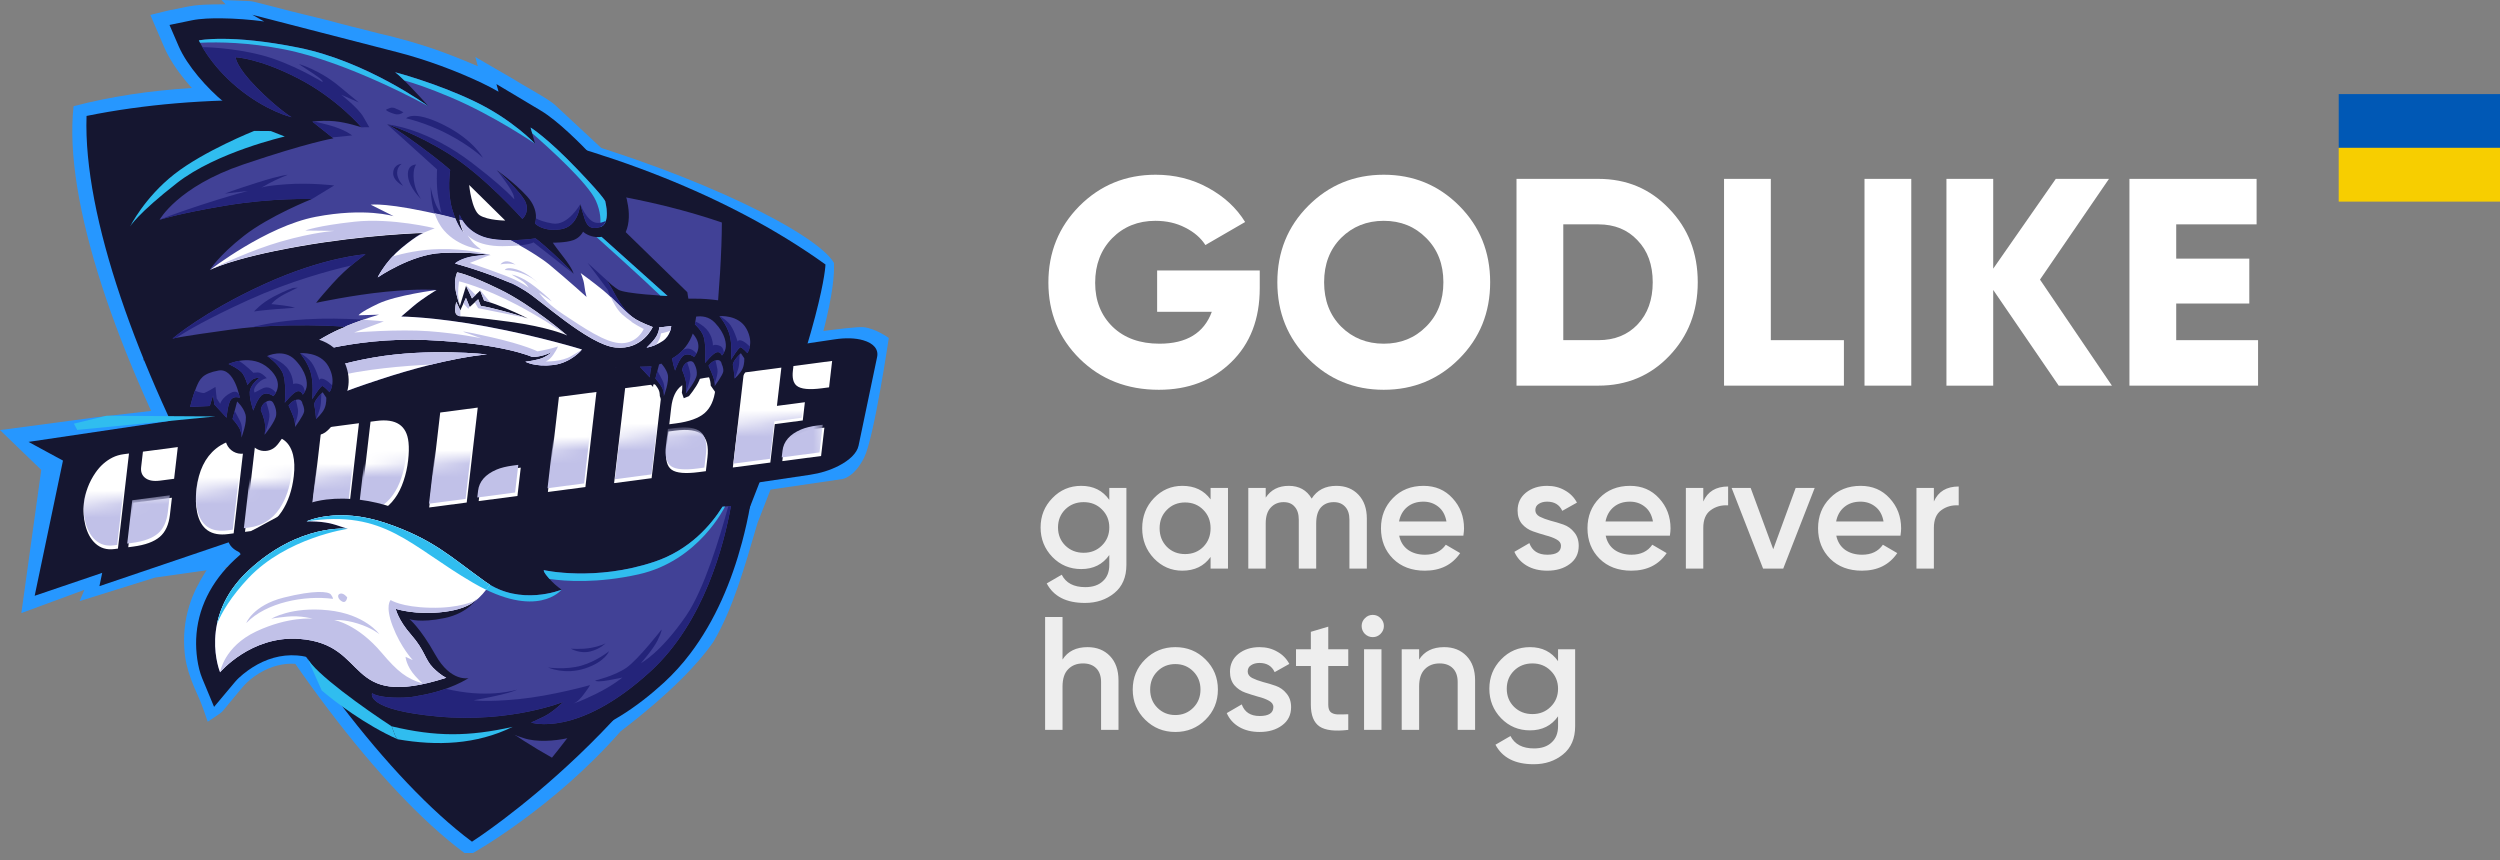 <svg width="186" height="64" viewBox="0 0 186 64" fill="none" xmlns="http://www.w3.org/2000/svg">
<rect x="0" y="0" width="186" height="64" fill="#808080" stroke="none"/>
<path d="M93.725 20.121V21.44C93.725 23.74 93.015 25.579 91.594 26.956C90.187 28.319 88.396 29 86.221 29C83.858 29 81.893 28.231 80.327 26.692C78.776 25.154 78 23.264 78 21.022C78 18.78 78.769 16.883 80.305 15.33C81.857 13.777 83.749 13 85.982 13C87.403 13 88.701 13.322 89.875 13.967C91.064 14.612 91.985 15.461 92.638 16.517L89.68 18.231C89.346 17.703 88.846 17.271 88.179 16.934C87.526 16.597 86.787 16.429 85.96 16.429C84.67 16.429 83.597 16.861 82.742 17.725C81.9 18.59 81.48 19.696 81.48 21.044C81.48 22.377 81.915 23.469 82.785 24.319C83.655 25.154 84.815 25.571 86.265 25.571C88.28 25.571 89.578 24.78 90.158 23.198H86.091V20.121H93.725Z" fill="white"/>
<path d="M108.563 26.692C107.026 28.231 105.155 29 102.951 29C100.747 29 98.877 28.231 97.34 26.692C95.803 25.154 95.034 23.256 95.034 21C95.034 18.744 95.803 16.846 97.34 15.308C98.877 13.769 100.747 13 102.951 13C105.155 13 107.026 13.769 108.563 15.308C110.1 16.846 110.868 18.744 110.868 21C110.868 23.256 110.1 25.154 108.563 26.692ZM99.776 24.297C100.631 25.146 101.69 25.571 102.951 25.571C104.213 25.571 105.264 25.146 106.105 24.297C106.961 23.447 107.388 22.348 107.388 21C107.388 19.652 106.961 18.553 106.105 17.703C105.264 16.854 104.213 16.429 102.951 16.429C101.69 16.429 100.631 16.854 99.776 17.703C98.935 18.553 98.514 19.652 98.514 21C98.514 22.348 98.935 23.447 99.776 24.297Z" fill="white"/>
<path d="M118.918 13.308C121.02 13.308 122.775 14.048 124.181 15.527C125.602 16.993 126.313 18.817 126.313 21C126.313 23.183 125.602 25.015 124.181 26.494C122.775 27.96 121.02 28.692 118.918 28.692H112.828V13.308H118.918ZM118.918 25.308C120.121 25.308 121.093 24.919 121.832 24.143C122.586 23.352 122.963 22.304 122.963 21C122.963 19.696 122.586 18.656 121.832 17.879C121.093 17.088 120.121 16.692 118.918 16.692H116.308V25.308H118.918Z" fill="white"/>
<path d="M131.749 25.308H137.187V28.692H128.269V13.308H131.749V25.308Z" fill="white"/>
<path d="M138.719 13.308H142.199V28.692H138.719V13.308Z" fill="white"/>
<path d="M157.126 28.692H153.167L148.295 21.571V28.692H144.815V13.308H148.295V19.989L152.95 13.308H156.908L151.775 20.802L157.126 28.692Z" fill="white"/>
<path d="M161.91 25.308H168V28.692H158.43V13.308H167.891V16.692H161.91V19.242H167.348V22.582H161.91V25.308Z" fill="white"/>
<rect x="174" y="7" width="12" height="4" fill="#0058B5"/>
<rect x="174" y="11" width="12" height="4" fill="#F7CE00"/>
<path d="M82.532 36.303H83.804V42.027C83.804 42.939 83.504 43.639 82.904 44.127C82.304 44.615 81.576 44.859 80.72 44.859C79.336 44.859 78.388 44.375 77.876 43.407L78.992 42.759C79.304 43.375 79.888 43.683 80.744 43.683C81.304 43.683 81.74 43.535 82.052 43.239C82.372 42.951 82.532 42.547 82.532 42.027V41.295C82.044 41.991 81.348 42.339 80.444 42.339C79.596 42.339 78.88 42.039 78.296 41.439C77.712 40.831 77.42 40.099 77.42 39.243C77.42 38.387 77.712 37.659 78.296 37.059C78.88 36.451 79.596 36.147 80.444 36.147C81.348 36.147 82.044 36.495 82.532 37.191V36.303ZM79.256 40.587C79.624 40.947 80.08 41.127 80.624 41.127C81.168 41.127 81.62 40.947 81.98 40.587C82.348 40.227 82.532 39.779 82.532 39.243C82.532 38.707 82.348 38.259 81.98 37.899C81.62 37.539 81.168 37.359 80.624 37.359C80.08 37.359 79.624 37.539 79.256 37.899C78.896 38.259 78.716 38.707 78.716 39.243C78.716 39.779 78.896 40.227 79.256 40.587ZM90.067 36.303H91.363V42.303H90.067V41.439C89.579 42.119 88.879 42.459 87.967 42.459C87.143 42.459 86.439 42.155 85.855 41.547C85.271 40.931 84.979 40.183 84.979 39.303C84.979 38.415 85.271 37.667 85.855 37.059C86.439 36.451 87.143 36.147 87.967 36.147C88.879 36.147 89.579 36.483 90.067 37.155V36.303ZM86.815 40.683C87.175 41.043 87.627 41.223 88.171 41.223C88.715 41.223 89.167 41.043 89.527 40.683C89.887 40.315 90.067 39.855 90.067 39.303C90.067 38.751 89.887 38.295 89.527 37.935C89.167 37.567 88.715 37.383 88.171 37.383C87.627 37.383 87.175 37.567 86.815 37.935C86.455 38.295 86.275 38.751 86.275 39.303C86.275 39.855 86.455 40.315 86.815 40.683ZM99.425 36.147C100.105 36.147 100.653 36.367 101.069 36.807C101.485 37.247 101.693 37.839 101.693 38.583V42.303H100.397V38.667C100.397 38.251 100.293 37.931 100.085 37.707C99.877 37.475 99.593 37.359 99.233 37.359C98.833 37.359 98.513 37.491 98.273 37.755C98.041 38.019 97.925 38.415 97.925 38.943V42.303H96.629V38.667C96.629 38.251 96.529 37.931 96.329 37.707C96.137 37.475 95.861 37.359 95.501 37.359C95.109 37.359 94.789 37.495 94.541 37.767C94.293 38.031 94.169 38.423 94.169 38.943V42.303H92.873V36.303H94.169V37.023C94.553 36.439 95.125 36.147 95.885 36.147C96.653 36.147 97.221 36.463 97.589 37.095C97.989 36.463 98.601 36.147 99.425 36.147ZM104.1 39.855C104.196 40.311 104.416 40.663 104.76 40.911C105.104 41.151 105.524 41.271 106.02 41.271C106.708 41.271 107.224 41.023 107.568 40.527L108.636 41.151C108.044 42.023 107.168 42.459 106.008 42.459C105.032 42.459 104.244 42.163 103.644 41.571C103.044 40.971 102.744 40.215 102.744 39.303C102.744 38.407 103.04 37.659 103.632 37.059C104.224 36.451 104.984 36.147 105.912 36.147C106.792 36.147 107.512 36.455 108.072 37.071C108.64 37.687 108.924 38.435 108.924 39.315C108.924 39.451 108.908 39.631 108.876 39.855H104.1ZM104.088 38.799H107.616C107.528 38.311 107.324 37.943 107.004 37.695C106.692 37.447 106.324 37.323 105.9 37.323C105.42 37.323 105.02 37.455 104.7 37.719C104.38 37.983 104.176 38.343 104.088 38.799ZM114.229 37.959C114.229 38.159 114.337 38.319 114.553 38.439C114.777 38.551 115.045 38.651 115.357 38.739C115.677 38.819 115.997 38.915 116.317 39.027C116.637 39.139 116.905 39.331 117.121 39.603C117.345 39.867 117.457 40.203 117.457 40.611C117.457 41.187 117.233 41.639 116.785 41.967C116.345 42.295 115.789 42.459 115.117 42.459C114.525 42.459 114.017 42.335 113.593 42.087C113.169 41.839 112.861 41.495 112.669 41.055L113.785 40.407C113.993 40.983 114.437 41.271 115.117 41.271C115.797 41.271 116.137 41.047 116.137 40.599C116.137 40.407 116.025 40.251 115.801 40.131C115.585 40.011 115.317 39.911 114.997 39.831C114.685 39.743 114.369 39.643 114.049 39.531C113.729 39.419 113.457 39.235 113.233 38.979C113.017 38.715 112.909 38.383 112.909 37.983C112.909 37.431 113.117 36.987 113.533 36.651C113.957 36.315 114.481 36.147 115.105 36.147C115.601 36.147 116.041 36.259 116.425 36.483C116.817 36.699 117.117 37.003 117.325 37.395L116.233 38.007C116.025 37.551 115.649 37.323 115.105 37.323C114.857 37.323 114.649 37.379 114.481 37.491C114.313 37.595 114.229 37.751 114.229 37.959ZM119.464 39.855C119.56 40.311 119.78 40.663 120.124 40.911C120.468 41.151 120.888 41.271 121.384 41.271C122.072 41.271 122.588 41.023 122.932 40.527L124 41.151C123.408 42.023 122.532 42.459 121.372 42.459C120.396 42.459 119.608 42.163 119.008 41.571C118.408 40.971 118.108 40.215 118.108 39.303C118.108 38.407 118.404 37.659 118.996 37.059C119.588 36.451 120.348 36.147 121.276 36.147C122.156 36.147 122.876 36.455 123.436 37.071C124.004 37.687 124.288 38.435 124.288 39.315C124.288 39.451 124.272 39.631 124.24 39.855H119.464ZM119.451 38.799H122.98C122.892 38.311 122.688 37.943 122.368 37.695C122.056 37.447 121.688 37.323 121.264 37.323C120.784 37.323 120.384 37.455 120.064 37.719C119.744 37.983 119.54 38.343 119.451 38.799ZM126.724 37.311C127.052 36.567 127.668 36.195 128.572 36.195V37.599C128.076 37.567 127.644 37.687 127.276 37.959C126.908 38.223 126.724 38.663 126.724 39.279V42.303H125.428V36.303H126.724V37.311ZM133.597 36.303H135.013L132.673 42.303H131.173L128.833 36.303H130.249L131.929 40.863L133.597 36.303ZM136.62 39.855C136.716 40.311 136.936 40.663 137.28 40.911C137.624 41.151 138.044 41.271 138.54 41.271C139.228 41.271 139.744 41.023 140.088 40.527L141.156 41.151C140.564 42.023 139.688 42.459 138.528 42.459C137.552 42.459 136.764 42.163 136.164 41.571C135.564 40.971 135.264 40.215 135.264 39.303C135.264 38.407 135.56 37.659 136.152 37.059C136.744 36.451 137.504 36.147 138.432 36.147C139.312 36.147 140.032 36.455 140.592 37.071C141.16 37.687 141.444 38.435 141.444 39.315C141.444 39.451 141.428 39.631 141.396 39.855H136.62ZM136.608 38.799H140.136C140.048 38.311 139.844 37.943 139.524 37.695C139.212 37.447 138.844 37.323 138.42 37.323C137.94 37.323 137.54 37.455 137.22 37.719C136.9 37.983 136.696 38.343 136.608 38.799ZM143.88 37.311C144.208 36.567 144.824 36.195 145.728 36.195V37.599C145.232 37.567 144.8 37.687 144.432 37.959C144.064 38.223 143.88 38.663 143.88 39.279V42.303H142.584V36.303H143.88V37.311ZM80.912 48.147C81.6 48.147 82.156 48.367 82.58 48.807C83.004 49.247 83.216 49.851 83.216 50.619V54.303H81.92V50.751C81.92 50.303 81.8 49.959 81.56 49.719C81.32 49.479 80.992 49.359 80.576 49.359C80.12 49.359 79.752 49.503 79.472 49.791C79.192 50.071 79.052 50.503 79.052 51.087V54.303H77.756V45.903H79.052V49.071C79.444 48.455 80.064 48.147 80.912 48.147ZM87.444 54.459C86.564 54.459 85.816 54.155 85.2 53.547C84.584 52.939 84.275 52.191 84.275 51.303C84.275 50.415 84.584 49.667 85.2 49.059C85.816 48.451 86.564 48.147 87.444 48.147C88.332 48.147 89.079 48.451 89.688 49.059C90.303 49.667 90.612 50.415 90.612 51.303C90.612 52.191 90.303 52.939 89.688 53.547C89.079 54.155 88.332 54.459 87.444 54.459ZM86.112 52.659C86.472 53.019 86.915 53.199 87.444 53.199C87.972 53.199 88.415 53.019 88.775 52.659C89.135 52.299 89.316 51.847 89.316 51.303C89.316 50.759 89.135 50.307 88.775 49.947C88.415 49.587 87.972 49.407 87.444 49.407C86.915 49.407 86.472 49.587 86.112 49.947C85.751 50.307 85.572 50.759 85.572 51.303C85.572 51.847 85.751 52.299 86.112 52.659ZM92.83 49.959C92.83 50.159 92.938 50.319 93.154 50.439C93.378 50.551 93.646 50.651 93.958 50.739C94.278 50.819 94.598 50.915 94.918 51.027C95.238 51.139 95.506 51.331 95.722 51.603C95.946 51.867 96.058 52.203 96.058 52.611C96.058 53.187 95.834 53.639 95.386 53.967C94.946 54.295 94.39 54.459 93.718 54.459C93.126 54.459 92.618 54.335 92.194 54.087C91.77 53.839 91.462 53.495 91.27 53.055L92.386 52.407C92.594 52.983 93.038 53.271 93.718 53.271C94.398 53.271 94.738 53.047 94.738 52.599C94.738 52.407 94.626 52.251 94.402 52.131C94.186 52.011 93.918 51.911 93.598 51.831C93.286 51.743 92.97 51.643 92.65 51.531C92.33 51.419 92.058 51.235 91.834 50.979C91.618 50.715 91.51 50.383 91.51 49.983C91.51 49.431 91.718 48.987 92.134 48.651C92.558 48.315 93.082 48.147 93.706 48.147C94.202 48.147 94.642 48.259 95.026 48.483C95.418 48.699 95.718 49.003 95.926 49.395L94.834 50.007C94.626 49.551 94.25 49.323 93.706 49.323C93.458 49.323 93.25 49.379 93.082 49.491C92.914 49.595 92.83 49.751 92.83 49.959ZM100.311 49.551H98.823V52.431C98.823 52.679 98.879 52.859 98.991 52.971C99.103 53.075 99.267 53.135 99.483 53.151C99.707 53.159 99.983 53.155 100.311 53.139V54.303C99.319 54.423 98.607 54.339 98.175 54.051C97.743 53.755 97.527 53.215 97.527 52.431V49.551H96.423V48.303H97.527V47.007L98.823 46.623V48.303H100.311V49.551ZM102.71 47.163C102.55 47.323 102.358 47.403 102.134 47.403C101.91 47.403 101.714 47.323 101.546 47.163C101.386 46.995 101.306 46.799 101.306 46.575C101.306 46.351 101.386 46.159 101.546 45.999C101.706 45.831 101.902 45.747 102.134 45.747C102.366 45.747 102.562 45.831 102.722 45.999C102.882 46.159 102.962 46.351 102.962 46.575C102.962 46.799 102.878 46.995 102.71 47.163ZM101.486 54.303V48.303H102.782V54.303H101.486ZM107.443 48.147C108.131 48.147 108.687 48.367 109.111 48.807C109.535 49.247 109.747 49.851 109.747 50.619V54.303H108.451V50.751C108.451 50.303 108.331 49.959 108.091 49.719C107.851 49.479 107.523 49.359 107.107 49.359C106.651 49.359 106.283 49.503 106.003 49.791C105.723 50.071 105.583 50.503 105.583 51.087V54.303H104.287V48.303H105.583V49.071C105.975 48.455 106.595 48.147 107.443 48.147ZM115.919 48.303H117.191V54.027C117.191 54.939 116.891 55.639 116.291 56.127C115.691 56.615 114.963 56.859 114.107 56.859C112.723 56.859 111.775 56.375 111.263 55.407L112.379 54.759C112.691 55.375 113.275 55.683 114.131 55.683C114.691 55.683 115.127 55.535 115.439 55.239C115.759 54.951 115.919 54.547 115.919 54.027V53.295C115.431 53.991 114.735 54.339 113.831 54.339C112.983 54.339 112.267 54.039 111.683 53.439C111.099 52.831 110.807 52.099 110.807 51.243C110.807 50.387 111.099 49.659 111.683 49.059C112.267 48.451 112.983 48.147 113.831 48.147C114.735 48.147 115.431 48.495 115.919 49.191V48.303ZM112.643 52.587C113.011 52.947 113.467 53.127 114.011 53.127C114.555 53.127 115.007 52.947 115.367 52.587C115.735 52.227 115.919 51.779 115.919 51.243C115.919 50.707 115.735 50.259 115.367 49.899C115.007 49.539 114.555 49.359 114.011 49.359C113.467 49.359 113.011 49.539 112.643 49.899C112.283 50.259 112.103 50.707 112.103 51.243C112.103 51.779 112.283 52.227 112.643 52.587Z" fill="white" fill-opacity="0.86"/>
<path d="M5.474 7.9C3.909 22.101 21.877 54.029 34.551 63.461H35.195C35.195 63.461 41.171 60.121 46.17 54.413C49.92 51.543 51.984 49.327 53.064 47.774C54.503 45.35 55.359 42.336 56.359 38.911C62.398 23.684 62.048 20.283 62.048 19.563C59.624 15.322 27.809 2.065 5.474 7.9Z" fill="#2697FF"/>
<path d="M15.886 0.329C15.637 0.332 15.396 0.338 15.168 0.352C14.927 0.366 14.695 0.383 14.48 0.408C14.155 0.446 13.809 0.52 13.464 0.595L13.447 0.598C13.239 0.643 13.031 0.687 12.849 0.721L12.778 0.734L12.744 0.728L11.184 1.109L12.217 3.513C12.566 4.321 13.134 5.188 13.794 5.991C14.509 6.861 15.328 7.656 16.092 8.227L16.628 8.627L16.656 8.646C16.858 8.787 17.053 8.922 17.218 9.033L17.909 9.5L44.769 11.042L41.233 7.754C40.839 7.442 40.33 7.144 39.867 6.872L39.698 6.772C39.614 6.723 39.527 6.672 39.438 6.62L39.433 6.617C39.369 6.58 39.304 6.543 39.24 6.505C38.919 6.32 38.598 6.134 38.282 5.935L35.367 4.241L35.549 4.927L34.828 4.621C34.488 4.476 34.151 4.341 33.828 4.216C33.648 4.147 33.463 4.076 33.275 4.006C33.127 3.95 32.976 3.895 32.825 3.839C32.068 3.561 31.288 3.311 30.493 3.082C29.691 2.85 28.896 2.648 28.114 2.47C27.903 2.422 27.709 2.369 27.517 2.317L27.514 2.316C27.321 2.264 27.127 2.211 26.949 2.169C26.351 2.033 25.77 1.878 25.189 1.724L25.145 1.712L25.111 1.703C24.555 1.555 24 1.406 23.424 1.273C23.188 1.219 23.011 1.175 22.832 1.129L22.739 1.105C22.559 1.06 22.385 1.015 22.249 0.985C21.858 0.895 21.447 0.787 21.036 0.678L20.539 0.548C20.436 0.521 20.334 0.496 20.231 0.47C20.135 0.445 20.038 0.42 19.939 0.395C19.735 0.342 19.534 0.291 19.343 0.244L19.201 0.208C18.988 0.153 18.732 0.088 18.555 0.081L16.475 0L16.787 0.32L15.886 0.329Z" fill="#2697FF"/>
<path d="M15.962 41.546C15.585 41.958 15.427 42.321 15.427 42.321L15.025 42.983C14.978 43.061 14.927 43.147 14.883 43.231C14.838 43.314 14.798 43.391 14.765 43.462L14.756 43.481C14.745 43.499 14.731 43.524 14.716 43.55L14.694 43.589L14.684 43.607C14.651 43.663 14.619 43.718 14.598 43.767C14.568 43.833 14.55 43.873 14.539 43.898L14.531 43.915C14.523 43.933 14.519 43.941 14.516 43.948L14.494 43.995C14.427 44.14 14.361 44.284 14.304 44.432C14.21 44.67 14.13 44.908 14.059 45.148C13.986 45.396 13.923 45.643 13.871 45.886C13.75 46.473 13.691 47.072 13.695 47.671C13.695 48.283 13.754 48.89 13.873 49.411C13.965 49.805 14.083 50.193 14.226 50.572C14.369 50.955 14.528 51.322 14.701 51.708C14.77 51.861 14.841 52.02 14.909 52.185C14.978 52.35 15.044 52.515 15.101 52.682L15.455 53.699L16.35 53.095C16.527 52.975 16.691 52.77 16.846 52.574C16.904 52.501 16.961 52.429 17.009 52.371C17.153 52.201 17.26 52.071 17.367 51.941C17.484 51.802 17.599 51.661 17.663 51.585C17.736 51.497 17.755 51.475 17.775 51.451C17.967 51.217 18.183 50.957 18.4 50.755C19.113 50.095 20.029 49.606 20.981 49.441C21.85 49.291 22.75 49.405 23.563 49.893C23.978 50.143 24.444 50.551 24.854 50.91L24.854 50.911L24.895 50.947C24.993 51.032 25.09 51.117 25.188 51.2L25.383 51.367L25.384 51.543C25.383 51.756 25.416 51.967 25.48 52.17C25.555 52.397 25.66 52.614 25.793 52.814C25.938 53.032 26.11 53.23 26.305 53.404C26.517 53.595 26.75 53.761 26.999 53.898C27.394 54.108 27.807 54.281 28.235 54.413C28.672 54.549 29.116 54.661 29.566 54.747C29.749 54.785 29.898 54.809 30.046 54.834L30.059 54.836C30.055 54.835 30.042 54.834 30.219 54.863C30.229 54.866 30.264 54.871 30.311 54.878L30.408 54.891L30.512 54.903L15.962 41.546Z" fill="#2697FF"/>
<path d="M56.869 25.266C57.849 25.112 63.44 24.246 64.27 24.344C65.18 24.451 66.126 25.147 66.126 25.147C66.126 25.147 65.037 32.516 64.305 34.015C63.574 35.513 62.681 35.639 62.681 35.639L51.747 37.245L11.527 42.973L5.924 44.721L6.28 43.882L1.589 45.612L3.069 34.959L0 31.997C0 31.997 4.435 31.403 6.85 31.084C6.896 31.078 6.941 31.072 6.985 31.067L56.869 25.266Z" fill="#2697FF"/>
<path d="M6.439 8.626C5.925 23.621 22.783 53.438 35.115 62.622C35.115 62.622 49.593 53.39 55.469 38.562C61.345 23.733 61.415 19.678 61.415 19.678C47.211 9.465 23.523 5.153 6.439 8.626Z" fill="#151630"/>
<path d="M56.545 26.072L62.13 25.243C62.893 25.13 63.62 25.141 64.221 25.315C64.967 25.532 65.382 25.967 65.257 26.561L63.877 33.158C63.758 33.721 63.192 34.246 62.407 34.652C61.748 34.992 61.015 35.213 60.263 35.324L55.447 36.039C55.113 36.09 54.776 36.115 54.438 36.115L54.422 36.192L46.879 37.311C46.117 37.424 45.387 37.419 44.784 37.242C44.211 37.078 43.834 36.782 43.745 36.386L36.767 38.752L36.754 38.815L36.45 38.86L34.169 39.634L34.264 39.185L29.214 39.934C28.457 40.047 27.731 40.04 27.129 39.869C27.111 39.879 27.093 39.889 27.073 39.899C26.414 40.239 25.681 40.459 24.93 40.571L20.113 41.286C19.297 41.408 18.528 41.383 17.939 41.145C17.483 40.962 17.151 40.697 17.014 40.349L7.397 43.61L7.604 42.62L2.58 44.326L4.685 34.268L2.121 32.877L21.486 30L21.201 31.363C21.457 31.297 21.716 31.244 21.978 31.206L26.794 30.49C26.797 30.49 26.799 30.49 26.802 30.49L56.545 26.072Z" fill="#151630"/>
<path d="M10.634 33.603L13.228 33.262L12.954 35.622L11.916 35.758C11.394 35.827 11.007 35.747 10.754 35.517C10.548 35.33 10.463 35.075 10.501 34.752L10.634 33.603ZM8.505 40.85C7.944 40.924 7.47 40.782 7.083 40.423C6.742 40.106 6.497 39.657 6.35 39.076C6.215 38.541 6.179 37.998 6.243 37.447C6.34 36.619 6.629 35.856 7.112 35.157C7.456 34.662 7.876 34.289 8.371 34.04C8.624 33.914 8.9 33.832 9.197 33.793L9.597 33.74L8.774 40.815L8.505 40.85ZM9.926 37.408L12.79 37.031L12.643 38.299C12.557 39.041 12.304 39.589 11.885 39.944C11.461 40.307 10.803 40.548 9.911 40.665L9.542 40.714L9.926 37.408Z" fill="white"/>
<path d="M19.052 32.495L19.456 32.442C20.739 32.273 21.52 32.735 21.799 33.828C21.91 34.277 21.93 34.809 21.858 35.422C21.738 36.455 21.441 37.332 20.965 38.053C20.404 38.898 19.627 39.386 18.634 39.517L18.229 39.57L19.052 32.495ZM16.979 39.734C15.703 39.903 14.932 39.366 14.668 38.124C14.559 37.62 14.544 37.037 14.621 36.375C14.777 35.027 15.262 34.026 16.073 33.374C16.551 32.987 17.127 32.749 17.801 32.66L18.206 32.607L17.384 39.681L16.979 39.734Z" fill="white"/>
<path d="M27.567 31.374L28.003 31.317C29.47 31.124 30.266 31.655 30.393 32.911C30.434 33.292 30.424 33.743 30.363 34.267C30.302 34.79 30.189 35.296 30.023 35.785C29.861 36.274 29.647 36.702 29.384 37.067C28.835 37.829 28.101 38.27 27.181 38.391L26.745 38.449L27.567 31.374ZM23.915 31.855L26.706 31.488L25.885 38.552L23.094 38.919L23.915 31.855Z" fill="white"/>
<path d="M32.752 30.692L35.544 30.324L34.723 37.388L31.931 37.756L32.752 30.692ZM35.672 36.777C35.756 36.06 36.227 35.518 37.087 35.152C37.417 35.013 37.832 34.911 38.334 34.845L38.744 34.791L38.498 36.901L35.614 37.281L35.672 36.777Z" fill="white"/>
<path d="M41.585 29.529L44.376 29.161L43.554 36.236L40.763 36.603L41.585 29.529Z" fill="white"/>
<path d="M46.51 28.88L49.302 28.513L48.48 35.577L45.689 35.944L46.51 28.88ZM49.939 30.323C50.028 29.557 50.282 29.017 50.7 28.702C51.095 28.408 51.8 28.194 52.813 28.061L53.337 27.992L53.223 28.974C53.132 29.757 52.868 30.341 52.431 30.727C51.988 31.113 51.272 31.371 50.283 31.501L49.795 31.565L49.939 30.323ZM49.732 32.106L50.22 32.041C51.195 31.913 51.87 32.015 52.243 32.348C52.598 32.667 52.728 33.226 52.636 34.027L52.516 35.056L51.992 35.125C50.999 35.256 50.326 35.197 49.974 34.95C49.621 34.7 49.49 34.185 49.581 33.405L49.732 32.106Z" fill="white"/>
<path d="M59.032 27.232L61.911 26.853L61.683 28.818L61.143 28.889C60.206 29.012 59.583 28.949 59.275 28.7C59.023 28.494 58.928 28.121 58.991 27.58L59.032 27.232ZM55.343 27.718L58.134 27.35L57.803 30.198L59.883 29.925L59.726 31.281L57.645 31.555L57.313 34.414L54.522 34.782L55.343 27.718ZM58.263 33.803C58.346 33.086 58.818 32.544 59.678 32.178C60.007 32.039 60.423 31.937 60.924 31.871L61.334 31.817L61.089 33.927L58.204 34.307L58.263 33.803Z" fill="white"/>
<mask id="mask0_24_1671" style="mask-type:alpha" maskUnits="userSpaceOnUse" x="3" y="30" width="60" height="18">
<path d="M3.3 37.905L61.217 30.841L62.355 40.178L4.438 47.241L3.3 37.905Z" fill="#C4C4C4"/>
</mask>
<g mask="url(#mask0_24_1671)">
<path d="M10.53 33.508L13.059 33.175L12.792 35.477L11.78 35.61C11.271 35.677 10.893 35.598 10.647 35.375C10.445 35.191 10.363 34.943 10.4 34.629L10.53 33.508ZM8.453 40.575C7.907 40.647 7.444 40.508 7.067 40.158C6.734 39.849 6.496 39.412 6.352 38.845C6.22 38.323 6.186 37.794 6.248 37.256C6.342 36.449 6.624 35.705 7.096 35.024C7.431 34.54 7.84 34.177 8.323 33.934C8.57 33.811 8.838 33.731 9.128 33.693L9.518 33.642L8.716 40.54L8.453 40.575ZM9.84 37.218L12.632 36.85L12.489 38.087C12.404 38.81 12.158 39.345 11.749 39.692C11.336 40.045 10.694 40.28 9.824 40.394L9.465 40.442L9.84 37.218Z" fill="#C1C1E8"/>
<path d="M18.945 32.4L19.34 32.349C20.591 32.184 21.352 32.634 21.624 33.7C21.732 34.138 21.752 34.656 21.682 35.254C21.565 36.261 21.275 37.117 20.811 37.82C20.263 38.644 19.506 39.12 18.538 39.247L18.143 39.299L18.945 32.4ZM16.924 39.46C15.679 39.623 14.928 39.1 14.67 37.89C14.565 37.398 14.549 36.829 14.624 36.184C14.777 34.869 15.249 33.894 16.041 33.257C16.506 32.88 17.068 32.648 17.726 32.561L18.12 32.509L17.318 39.408L16.924 39.46Z" fill="#C1C1E8"/>
<path d="M27.456 31.28L27.881 31.224C29.311 31.036 30.088 31.554 30.211 32.779C30.251 33.15 30.242 33.59 30.182 34.1C30.123 34.611 30.012 35.104 29.851 35.582C29.692 36.058 29.484 36.475 29.227 36.832C28.692 37.574 27.977 38.005 27.079 38.123L26.654 38.178L27.456 31.28ZM23.895 31.749L26.616 31.39L25.816 38.279L23.094 38.637L23.895 31.749Z" fill="#C1C1E8"/>
<path d="M32.719 30.587L35.441 30.229L34.641 37.117L31.919 37.475L32.719 30.587ZM35.567 36.521C35.648 35.822 36.108 35.294 36.947 34.937C37.268 34.801 37.673 34.702 38.162 34.637L38.562 34.584L38.323 36.642L35.51 37.013L35.567 36.521Z" fill="#C1C1E8"/>
<path d="M41.539 29.426L44.261 29.067L43.459 35.966L40.737 36.324L41.539 29.426Z" fill="#C1C1E8"/>
<path d="M46.55 28.766L49.272 28.408L48.471 35.296L45.749 35.655L46.55 28.766ZM49.893 30.173C49.98 29.426 50.227 28.899 50.635 28.593C51.02 28.306 51.707 28.097 52.696 27.967L53.206 27.9L53.095 28.858C53.006 29.622 52.749 30.191 52.324 30.567C51.891 30.943 51.193 31.195 50.228 31.322L49.753 31.384L49.893 30.173ZM49.691 31.911L50.167 31.849C51.118 31.724 51.776 31.823 52.14 32.148C52.486 32.459 52.613 33.004 52.522 33.785L52.406 34.788L51.895 34.856C50.927 34.983 50.271 34.926 49.927 34.685C49.583 34.441 49.456 33.939 49.544 33.178L49.691 31.911Z" fill="#C1C1E8"/>
<path d="M58.967 27.131L61.775 26.762L61.552 28.678L61.026 28.747C60.112 28.867 59.504 28.806 59.204 28.563C58.958 28.362 58.866 27.998 58.927 27.471L58.967 27.131ZM55.37 27.605L58.091 27.247L57.769 30.024L59.797 29.757L59.644 31.08L57.615 31.347L57.291 34.135L54.569 34.493L55.37 27.605ZM58.217 33.539C58.298 32.84 58.758 32.312 59.597 31.955C59.918 31.819 60.323 31.72 60.812 31.655L61.212 31.602L60.973 33.66L58.16 34.031L58.217 33.539Z" fill="#C1C1E8"/>
</g>
<path d="M26.638 13.731C36.065 12.98 45.75 13.839 53.707 16.555C53.706 17.14 53.691 17.726 53.67 18.305C53.62 19.643 53.537 20.99 53.427 22.342C52.868 22.267 52.251 22.213 51.69 22.222C50.136 22.245 49.397 22.006 49.397 22.006L29.185 14.98L26.638 13.731ZM46.091 49.142C45.722 49.767 45.342 50.384 44.95 50.991C43.756 52.854 42.459 54.65 41.067 56.37C38.278 54.818 35.55 52.803 33.185 50.901C32.8 50.59 32.416 50.276 32.033 49.959C36.877 49.46 43.85 48.83 44.547 49.257C44.709 49.355 45.266 49.303 46.091 49.142Z" fill="#414196"/>
<path d="M39.176 43.05C38.382 43.005 37.657 42.762 37.021 42.309C35.993 41.575 35.009 40.789 33.963 40.076C32.478 39.067 30.987 38.35 29.226 37.753C27.673 37.226 25.971 36.966 24.281 37.165C22.244 37.406 20.461 38.594 18.676 39.515L19.343 40.139C18.682 40.584 18.058 41.08 17.476 41.623C15.694 43.284 14.681 45.317 14.595 47.555C14.561 48.465 14.693 49.626 15.049 50.481L15.927 52.592L17.495 50.723C17.806 50.352 18.361 49.922 18.78 49.657C19.775 49.025 20.898 48.674 22.11 48.766C23.069 48.838 23.759 49.17 24.467 49.703C25.123 50.197 25.695 50.755 26.335 51.265C26.058 52.025 26.507 52.785 27.176 53.244C28.421 54.098 30.805 54.395 32.349 54.538C34.105 54.699 35.873 54.675 37.624 54.465L38.961 54.915C39.903 55.233 41.249 55.133 42.221 54.923C44.967 54.329 47.478 52.546 49.412 50.772C50.115 50.123 50.758 49.414 51.336 48.651C53.224 46.17 54.443 43.213 55.207 40.347C55.444 39.457 55.665 38.499 55.824 37.551L52.066 37.814C51.126 39.064 49.866 40.091 48.261 40.634C46.595 41.191 44.848 41.461 43.092 41.434C42.406 41.423 41.534 41.371 40.868 41.222L40.1 41.047L39.51 41.545C39.046 41.938 38.943 42.496 39.153 42.998C39.16 43.014 39.169 43.032 39.176 43.05Z" fill="#151630"/>
<path d="M53.758 37.694C52.897 39.067 51.32 40.905 48.72 41.784C44.274 43.286 40.464 42.418 40.464 42.418C40.464 42.418 40.369 42.498 40.85 43.038C41.127 43.352 41.44 43.633 41.784 43.873C41.784 43.873 38.704 45.132 36.108 43.28C33.513 41.428 32.243 40.118 28.673 38.909C25.104 37.701 22.815 38.788 22.815 38.788C22.815 38.788 24.045 38.748 24.916 39.033C25.787 39.317 25.878 39.346 25.878 39.346C25.878 39.346 22.271 38.921 18.483 42.453C14.695 45.985 16.373 50.016 16.373 50.016C16.373 50.016 18.684 47.262 22.287 47.534C27.61 47.935 25.513 52.902 33.197 50.426C33.197 50.426 32.816 50.279 32.216 49.678C31.616 49.078 31.611 48.392 30.605 47.248C29.598 46.104 29.442 45.295 29.442 45.295C29.442 45.295 30.937 45.798 33.066 45.52C35.194 45.242 35.541 44.446 35.541 44.446C35.541 44.446 34.915 45.604 33.069 45.985C31.222 46.366 30.458 46.059 30.458 46.059C30.458 46.059 31.253 46.681 32.397 48.725C33.541 50.768 34.862 50.45 34.862 50.45C34.862 50.45 33.468 51.39 31.122 51.767C31.122 51.767 30.487 51.95 29.234 51.899C28.211 51.857 27.828 51.666 27.719 51.596L27.684 51.573C27.661 51.63 27.234 52.816 32.551 53.307C38 53.81 41.923 52.212 41.923 52.212C41.923 52.212 41.162 52.969 40.492 53.303C39.822 53.636 39.51 53.757 39.51 53.757C39.51 53.757 42.976 54.924 48.412 49.935C52.398 46.276 53.875 40.483 54.38 37.651L53.758 37.694Z" fill="#414196"/>
<path d="M53.754 37.699C52.894 39.071 51.318 40.905 48.72 41.784C44.274 43.286 40.464 42.418 40.464 42.418C40.464 42.418 40.369 42.498 40.85 43.038C40.861 43.05 40.872 43.063 40.883 43.075C42.083 43.249 44.452 43.413 47.514 42.73C52.007 41.728 53.944 37.681 53.944 37.681L53.754 37.699ZM41.783 43.873C41.783 43.873 38.703 45.132 36.108 43.28C33.512 41.428 32.242 40.118 28.673 38.909C25.103 37.701 22.815 38.788 22.815 38.788C28.644 37.895 30.48 40.612 35.209 43.366C39.984 46.147 41.783 43.873 41.783 43.873ZM25.877 39.344C25.877 39.344 22.27 38.919 18.482 42.451C17.054 43.78 16.404 45.181 16.146 46.411C16.508 45.544 17.189 44.383 18.468 43.023C21.32 39.993 25.877 39.344 25.877 39.344Z" fill="#30BDEF"/>
<path d="M16.373 50.014C16.373 50.014 18.683 47.26 22.286 47.532C27.61 47.934 25.512 52.9 33.197 50.425C33.197 50.425 32.815 50.278 32.215 49.677C31.616 49.076 31.611 48.391 30.604 47.246C29.597 46.102 29.441 45.294 29.441 45.294C29.441 45.294 30.936 45.796 33.065 45.518C34.16 45.376 34.784 45.096 35.13 44.858C35.255 44.761 35.34 44.691 35.349 44.685C35.338 44.691 34.21 45.265 32.033 45.216C29.846 45.168 29.067 44.644 29.067 44.644C29.067 44.644 28.624 45.032 29.219 46.596C29.814 48.16 30.711 49.112 30.711 49.112L30.173 48.864C30.173 48.864 30.216 49.543 30.898 50.3C31.096 50.52 31.276 50.701 31.431 50.846C30.268 50.495 29.594 49.986 28.389 48.558C26.578 46.412 24.867 46.13 24.867 46.13C24.867 46.13 25.558 46.063 26.618 46.391C27.679 46.719 28.224 47.184 28.224 47.184C28.224 47.184 27.172 45.694 24.423 45.404C21.674 45.113 20.186 46.034 20.186 46.034C20.186 46.034 20.427 45.969 21.39 45.874C22.352 45.778 23.266 46.028 23.266 46.028C23.266 46.028 21.468 45.848 19.067 46.976C16.666 48.104 16.373 50.014 16.373 50.014ZM45.057 47.86C45.057 47.86 44.662 48.285 43.907 48.472C43.151 48.659 42.463 48.26 42.463 48.26C42.463 48.26 43.25 48.331 43.974 48.199C44.698 48.068 45.057 47.86 45.057 47.86ZM45.313 48.449C45.313 48.449 45.038 49.233 43.527 49.732C42.016 50.23 40.768 49.66 40.768 49.66C40.768 49.66 42.092 49.854 43.244 49.526C44.397 49.199 45.313 48.449 45.313 48.449ZM33.158 51.248C32.496 51.482 31.814 51.655 31.121 51.766C31.121 51.766 30.486 51.949 29.233 51.898C28.211 51.856 27.827 51.665 27.719 51.596L27.684 51.572C27.66 51.63 27.233 52.815 32.551 53.306C38 53.809 41.923 52.211 41.923 52.211C41.923 52.211 41.162 52.968 40.492 53.302C39.822 53.636 39.509 53.756 39.509 53.756C39.509 53.756 42.975 54.923 48.412 49.934C52.398 46.276 53.875 40.483 54.38 37.651L54.185 37.665C53.574 39.922 52.38 43.865 51.058 45.796C49.142 48.593 47.685 49.338 47.685 49.338C47.685 49.338 48.57 48.344 48.917 47.657C49.264 46.97 49.219 46.839 49.219 46.839C49.219 46.839 47.487 49.07 46.602 49.683C45.718 50.296 44.282 50.63 44.282 50.63C44.282 50.63 44.304 50.779 45.257 50.614C46.209 50.449 46.31 50.404 46.31 50.404C46.31 50.404 45.584 51.016 44.333 51.628C43.081 52.241 42.662 52.339 42.662 52.339C42.662 52.339 42.969 52.278 43.434 51.654C43.899 51.03 43.898 50.973 43.898 50.973C43.898 50.973 41.08 51.77 38.596 52.014C36.111 52.258 35.252 52.096 35.252 52.096C35.252 52.096 36.18 51.942 37.229 51.697C38.278 51.453 38.472 51.305 38.472 51.305C38.472 51.305 36.565 51.943 33.688 51.358C33.502 51.318 33.326 51.282 33.158 51.248Z" fill="#24247A"/>
<path d="M36.437 43.497C36.326 43.429 36.218 43.358 36.108 43.28C33.511 41.427 32.242 40.117 28.673 38.909C25.103 37.7 22.815 38.788 22.815 38.788C22.815 38.788 24.045 38.748 24.916 39.032C25.786 39.316 25.877 39.346 25.877 39.346C25.877 39.346 22.27 38.92 18.482 42.452C14.694 45.984 16.373 50.015 16.373 50.015C16.373 50.015 18.683 47.261 22.286 47.533C27.61 47.935 25.512 52.901 33.197 50.426C33.197 50.426 32.815 50.279 32.215 49.678C31.616 49.077 31.611 48.392 30.604 47.247C29.597 46.103 29.441 45.295 29.441 45.295C29.441 45.295 30.936 45.797 33.065 45.519C35.194 45.242 35.541 44.445 35.541 44.445C35.473 44.56 35.393 44.667 35.304 44.766C35.747 44.406 36.129 43.978 36.437 43.497Z" fill="white"/>
<path d="M36.437 43.498C36.326 43.43 36.218 43.359 36.108 43.281C33.511 41.428 32.242 40.118 28.673 38.91C25.103 37.701 22.815 38.789 22.815 38.789C28.644 37.895 30.48 40.612 35.209 43.367C35.544 43.561 35.864 43.731 36.17 43.88C36.289 43.725 36.378 43.593 36.437 43.498ZM25.877 39.345C25.877 39.345 22.27 38.92 18.482 42.452C17.055 43.781 16.404 45.182 16.147 46.412C16.509 45.545 17.19 44.384 18.468 43.024C21.32 39.994 25.877 39.345 25.877 39.345Z" fill="#30BDEF"/>
<path d="M16.373 50.014C16.373 50.014 18.683 47.26 22.286 47.532C27.61 47.934 25.512 52.9 33.197 50.425C33.197 50.425 32.815 50.278 32.215 49.677C31.616 49.076 31.611 48.391 30.604 47.246C29.597 46.102 29.441 45.294 29.441 45.294C29.441 45.294 30.936 45.796 33.065 45.519C34.159 45.377 34.783 45.097 35.13 44.858C35.255 44.761 35.339 44.691 35.348 44.685C35.338 44.691 34.21 45.266 32.033 45.216C29.846 45.169 29.066 44.644 29.066 44.644C29.066 44.644 28.624 45.032 29.219 46.596C29.814 48.16 30.71 49.112 30.71 49.112L30.172 48.865C30.172 48.865 30.216 49.543 30.898 50.3C31.096 50.52 31.276 50.701 31.43 50.847C30.268 50.495 29.594 49.986 28.389 48.558C26.578 46.412 24.867 46.131 24.867 46.131C24.867 46.131 25.558 46.063 26.618 46.391C27.678 46.719 28.224 47.184 28.224 47.184C28.224 47.184 27.172 45.694 24.423 45.404C21.674 45.114 20.186 46.034 20.186 46.034C20.186 46.034 20.427 45.969 21.389 45.874C22.352 45.779 23.266 46.029 23.266 46.029C23.266 46.029 21.468 45.848 19.067 46.976C16.666 48.104 16.373 50.014 16.373 50.014ZM24.772 44.555C22.646 44.274 19.809 44.821 18.337 46.343C18.278 46.403 18.816 45.032 21.108 44.46C23.401 43.888 24.437 44.001 24.614 44.228C24.79 44.456 24.772 44.555 24.772 44.555ZM25.832 44.446C25.832 44.446 25.77 44.922 25.452 44.751C25.134 44.581 25.049 44.236 25.312 44.167C25.575 44.098 25.832 44.446 25.832 44.446L25.832 44.446Z" fill="#C1C1E8"/>
<path d="M44.338 27.346L48.354 27.28C48.989 27.186 49.68 26.884 50.176 26.548C50.871 26.077 51.346 25.25 51.382 24.406L51.42 23.538L51.138 21.742L46.553 17.27C46.847 16.61 46.837 15.777 46.672 15.029C46.655 14.886 46.62 14.745 46.567 14.611C46.471 14.362 46.317 14.136 46.149 13.918C45.561 13.148 44.788 12.357 44.111 11.649C43.131 10.624 41.498 8.985 40.241 8.232L36.934 6.255L37.092 6.823C36.669 6.582 36.251 6.364 35.856 6.176C33.956 5.272 31.68 4.431 29.652 3.907L23.913 2.428C23.611 2.343 23.308 2.265 23.004 2.193L18.765 1.098L19.656 1.598C18.588 1.454 17.512 1.375 16.435 1.362C15.758 1.357 14.919 1.376 14.267 1.513L12.61 1.856L13.288 3.426C13.924 4.899 15.395 6.55 16.665 7.604C17.646 8.417 19.024 9.302 20.349 9.834C19.348 10.141 18.355 10.468 17.372 10.8C15.402 11.468 13.48 12.424 11.966 13.737C11.414 14.217 10.743 14.897 10.392 15.541L8.362 19.257L12.595 17.796C12.89 17.693 13.251 17.608 13.564 17.532C14.437 17.32 15.329 17.141 16.224 16.979C15.448 17.647 14.625 18.462 14.17 19.209L10.882 24.62L11.085 24.505L10.681 26.804L13.492 26.656C13.752 26.594 14.049 26.555 14.31 26.513C15.43 26.333 16.561 26.177 17.688 26.023C18.495 25.912 19.357 25.832 20.243 25.781L14.171 31.126L14.738 31.07L20.045 29.049C20.036 29.206 20.032 29.362 20.027 29.513C20.015 29.855 20.012 30.199 20.014 30.544L29.095 29.636C30.901 29.044 32.778 28.518 34.68 28.161C35.252 28.054 35.932 27.928 36.526 27.895L37.725 27.831L38.368 28.195C39.288 28.714 40.585 28.79 41.549 28.674C42.574 28.549 43.625 28.041 44.338 27.346Z" fill="#151630"/>
<path d="M49.667 22.02C49.667 22.02 46.505 21.868 45.997 21.55C45.679 21.347 45.387 21.107 45.127 20.834C45.127 20.834 45.499 21.412 45.712 21.823C45.925 22.234 46.556 23.309 47.301 23.759C48.047 24.21 48.563 24.335 48.563 24.335C48.563 24.335 47.799 26.065 45.797 25.856C43.795 25.647 40.911 22.747 39.079 21.632C37.247 20.516 33.854 19.605 33.854 19.605C33.854 19.605 34.317 19.186 35.31 19.057C36.304 18.928 36.534 18.977 36.534 18.977C36.534 18.977 35.113 18.714 32.854 18.817C30.595 18.919 28.107 20.634 28.107 20.634C28.107 20.634 28.664 19.447 29.887 18.432C31.111 17.418 31.526 17.31 31.526 17.31C31.526 17.31 27.283 17.418 22.209 18.318C17.135 19.217 15.619 20.073 15.619 20.073C15.619 20.073 16.253 19.03 18.149 17.545C20.045 16.061 23.201 14.809 23.201 14.809C23.201 14.809 20.296 14.705 16.74 15.303C13.185 15.901 11.87 16.354 11.87 16.354C11.87 16.354 13.213 13.894 18.087 12.241C22.961 10.587 24.807 10.293 24.807 10.293L23.244 9.051C23.793 8.978 24.348 8.968 24.899 9.02C25.814 9.107 26.894 9.472 26.894 9.472C26.894 9.472 25.099 7.335 22.18 5.829C19.261 4.323 17.53 4.259 17.53 4.259C17.53 4.259 17.542 4.943 19.103 6.522C20.664 8.102 21.694 8.721 21.694 8.721C21.694 8.721 19.785 8.271 17.671 6.518C15.558 4.764 14.798 3.005 14.798 3.005C14.798 3.005 17.137 2.519 22.245 3.554C27.353 4.589 31.885 7.917 31.885 7.917C31.885 7.917 31.575 7.541 30.614 6.532C29.652 5.522 29.393 5.375 29.393 5.375C29.393 5.375 32.363 6.144 35.254 7.518C38.145 8.893 39.812 10.698 39.812 10.698L39.476 9.489C39.476 9.489 40.659 10.197 42.946 12.586C45.233 14.974 45.037 15.026 45.037 15.026C45.037 15.026 45.464 16.654 44.646 16.894C43.828 17.134 43.633 16.706 43.453 16.137C43.273 15.567 43.173 15.19 43.173 15.19C43.173 15.19 43.065 16.86 41.714 17.059C40.364 17.258 39.807 16.626 39.807 16.626C39.807 16.626 40.175 15.671 39.223 14.619C38.272 13.567 36.939 12.646 36.939 12.646C36.939 12.646 38.885 14.37 39.131 15.119C39.378 15.868 38.863 16.28 38.863 16.28C38.863 16.28 36.032 13.097 33.431 11.466C30.829 9.835 28.794 9.246 28.794 9.246C28.794 9.246 29.338 9.47 31.125 10.782C32.913 12.095 33.492 12.648 33.492 12.648C33.492 12.648 33.248 14.22 33.64 15.558C34.031 16.896 34.531 17.349 34.531 17.349C34.531 17.349 34.435 17.194 34.291 16.726C34.148 16.257 34.193 15.957 34.193 15.957C34.193 15.957 34.547 17.114 35.952 17.611C37.357 18.109 39.844 17.739 39.844 17.739C39.844 17.739 40.154 17.94 41.176 18.877C42.198 19.814 42.669 20.362 42.669 20.362C42.669 20.362 42.652 20.063 41.9 19.095C41.149 18.127 41.133 18.056 41.133 18.056C41.133 18.056 42.098 18.064 42.639 17.871C42.958 17.761 43.223 17.534 43.382 17.236C43.382 17.236 43.57 17.446 44.007 17.57C44.445 17.695 44.752 17.62 44.752 17.62L49.667 22.02ZM49.026 24.366L49.938 24.259C49.938 24.259 49.907 24.963 49.308 25.369C48.945 25.614 48.536 25.783 48.106 25.865C48.106 25.865 48.73 25.299 48.909 24.892C49.089 24.486 49.026 24.366 49.026 24.366ZM36.24 26.371C36.24 26.371 33.448 26.524 28.243 28.237C25.547 29.124 23.877 29.804 22.893 30.254L21.654 30.378C21.657 29.729 21.684 28.688 21.823 28.609C22.027 28.493 23.593 27.333 27.777 26.604C31.961 25.876 36.239 26.371 36.239 26.371L36.24 26.371ZM43.298 26.001C43.298 26.001 42.498 26.995 41.155 27.155C39.812 27.315 39.088 26.909 39.088 26.909C39.088 26.909 39.985 26.817 40.448 26.597C40.911 26.377 41.054 26.177 41.054 26.177C41.054 26.177 40.889 26.294 40.445 26.425C40.175 26.505 39.896 26.551 39.615 26.562C39.615 26.562 37.445 25.548 31.742 25.297C26.039 25.046 21.733 26.686 21.733 26.686C21.733 26.686 22.296 26.191 23.61 25.379C24.924 24.566 25.738 24.309 25.738 24.309C25.738 24.309 21.31 23.957 17.268 24.51C13.226 25.062 12.833 25.193 12.833 25.193C12.833 25.193 15.137 23.208 19.638 21.151C24.139 19.094 27.195 18.919 27.195 18.919C27.195 18.919 25.881 19.823 24.728 21.116C23.574 22.41 23.523 22.531 23.523 22.531C23.523 22.531 26.186 21.953 28.728 21.703C31.27 21.453 32.48 21.574 32.48 21.574C32.48 21.574 31.428 22.192 30.688 22.834C29.948 23.477 29.85 23.551 29.85 23.551C29.85 23.551 32.259 23.563 36.234 24.301C40.209 25.04 43.298 26.001 43.298 26.001Z" fill="#414196"/>
<path d="M49.667 22.02C49.667 22.02 49.453 22.01 49.126 21.988C47.942 20.838 44.383 17.64 44.383 17.64C44.507 17.652 44.631 17.646 44.753 17.622L49.667 22.02ZM14.882 3.181C14.824 3.067 14.796 3.004 14.796 3.004C14.796 3.004 17.136 2.518 22.244 3.553C27.352 4.588 31.885 7.917 31.885 7.917C31.885 7.917 25.95 4.611 21.129 3.67C18.49 3.154 16.313 3.114 14.883 3.181L14.882 3.181ZM30.076 5.983C29.552 5.465 29.393 5.375 29.393 5.375C29.393 5.375 32.363 6.144 35.254 7.518C38.145 8.893 39.812 10.698 39.812 10.698C39.812 10.698 36.771 8.607 33.518 7.234C31.874 6.54 30.769 6.175 30.076 5.983ZM39.595 9.916L39.476 9.489C39.476 9.489 40.659 10.197 42.946 12.586C45.233 14.974 45.037 15.026 45.037 15.026C45.037 15.026 45.464 16.654 44.646 16.894L44.636 16.897C44.713 16.431 44.698 15.761 44.336 14.94C43.753 13.622 40.787 10.954 39.595 9.916Z" fill="#30BDEF"/>
<path d="M21.815 21.421C21.815 21.421 21.282 21.58 20.348 22.074C19.414 22.569 18.9 23.174 18.9 23.174C18.9 23.174 19.471 23.085 20.608 22.994C21.744 22.904 21.951 22.895 21.951 22.895C21.951 22.895 21.708 22.805 21.01 22.716C20.313 22.627 20.191 22.631 20.191 22.631C20.191 22.631 20.403 22.279 21.223 21.857C22.043 21.435 22.165 21.399 22.165 21.399L21.815 21.421ZM45.127 20.834C45.127 20.834 45.499 21.412 45.712 21.823C45.925 22.234 46.546 23.291 47.285 23.748L47.288 23.749L47.294 23.753L47.326 23.772L47.328 23.772L47.36 23.791L47.393 23.81L47.409 23.819L47.426 23.828L47.428 23.829L47.457 23.845L47.458 23.847L47.487 23.864L47.491 23.866L47.52 23.882L47.523 23.883L47.535 23.89L47.551 23.899L47.555 23.902L47.582 23.916L47.587 23.918L47.598 23.925C47.614 23.933 47.63 23.942 47.646 23.951L47.649 23.953L47.66 23.959L47.676 23.967L47.68 23.969L47.69 23.975L47.706 23.982L47.71 23.985L47.72 23.99L47.734 23.997L47.74 24L47.75 24.005L47.764 24.012L47.77 24.014L47.778 24.019L47.793 24.026L47.799 24.029L47.807 24.033L47.82 24.039L47.827 24.043L47.849 24.052L47.855 24.056L47.862 24.06L47.876 24.066L47.883 24.069L47.889 24.072L47.903 24.078L47.91 24.082L47.916 24.085L47.929 24.091L47.936 24.094L47.942 24.097L47.955 24.102L47.962 24.106L47.968 24.109L47.981 24.114L47.988 24.118L47.993 24.12L48.006 24.125L48.014 24.128L48.017 24.131L48.03 24.136L48.038 24.139L48.042 24.142L48.054 24.147L48.065 24.152L48.077 24.157L48.085 24.16L48.089 24.162L48.1 24.166L48.109 24.171L48.112 24.17L48.122 24.175L48.134 24.179L48.145 24.184L48.154 24.187L48.156 24.189L48.167 24.192L48.177 24.197L48.188 24.201C48.305 24.25 48.425 24.291 48.547 24.324C48.547 24.324 47.017 25.517 45.017 25.307C43.016 25.097 40.895 22.736 39.061 21.619C37.227 20.502 33.836 19.593 33.836 19.593C33.836 19.593 34.299 19.173 35.293 19.044C36.03 18.949 36.347 18.952 36.461 18.959L34.94 19.558C34.94 19.558 37.659 20.466 38.48 20.89C39.301 21.314 39.334 21.424 39.334 21.424C39.334 21.424 39.189 21.105 38.723 20.825C38.257 20.545 38.06 20.425 38.06 20.425C38.06 20.425 38.759 20.501 39.84 21.361C40.922 22.221 41.031 22.416 41.031 22.416L40.098 21.771C40.098 21.771 40.54 22.496 41.928 23.4C43.316 24.305 44.301 25.018 45.495 24.992C46.69 24.965 47.884 24.469 47.884 24.469C47.884 24.469 47.452 24.276 46.927 23.971L46.985 23.93C46.738 23.765 46.502 23.582 46.28 23.385C45.633 22.799 45.206 21.542 45.206 21.542L43.721 19.561L45.127 20.834ZM36.449 18.964C36.116 18.91 34.793 18.728 32.851 18.817C30.591 18.92 28.107 20.634 28.107 20.634C28.107 20.634 28.462 19.876 29.229 19.054C29.96 18.842 31.27 18.532 32.684 18.51C34.673 18.48 36.227 18.901 36.449 18.964ZM30.879 17.675C31.218 17.446 31.404 17.357 31.482 17.326L30.879 17.675ZM31.52 17.311C31.363 17.315 27.186 17.437 22.209 18.32C18.088 19.052 16.313 19.753 15.793 19.991C16.436 19.679 18.755 18.589 20.888 17.975C23.395 17.253 24.897 17.18 24.897 17.18L22.704 17.153C22.704 17.153 23.618 16.792 26.39 16.493C29.161 16.195 32.345 16.983 32.345 16.983L31.52 17.311ZM23.201 14.812C23.201 14.812 20.296 14.707 16.741 15.305C13.186 15.903 11.871 16.356 11.871 16.356C11.871 16.356 12.729 15.977 14.923 15.26C17.117 14.544 18.446 14.204 18.446 14.204L16.724 14.404C16.724 14.404 17.348 14.155 19.171 13.577C20.993 12.999 21.415 13.003 21.415 13.003C21.415 13.003 20.561 13.341 20.006 13.648C19.451 13.954 19.394 13.995 19.394 13.995C19.394 13.995 19.438 13.847 21.261 13.712C23.083 13.577 24.868 13.799 24.868 13.799L23.201 14.812ZM24.718 10.224L23.244 9.051L23.291 9.044C23.383 9.047 23.656 9.088 24.467 9.307C25.684 9.636 26.197 10.076 26.197 10.076L24.718 10.224ZM26.894 9.472C26.894 9.472 25.098 7.335 22.179 5.829C19.26 4.323 17.529 4.258 17.529 4.258C17.529 4.258 17.541 4.943 19.102 6.522C20.663 8.102 21.693 8.721 21.693 8.721C21.693 8.721 19.784 8.271 17.67 6.518C16.247 5.337 15.437 4.154 15.06 3.507C15.06 3.507 17.161 3.514 19.425 4.095C21.689 4.677 23.967 6.088 23.967 6.088C23.967 6.088 24.238 6.102 23.368 5.52C22.499 4.937 22.223 4.76 22.223 4.76C22.223 4.76 23.724 5.175 25.172 6.366C26.62 7.557 26.692 7.621 26.692 7.621L25.385 7.046C25.385 7.046 26.655 8.031 27.039 8.707C27.422 9.383 27.48 9.468 27.48 9.468L26.894 9.472ZM45.077 16.43C45.006 16.649 44.875 16.827 44.645 16.895C43.828 17.133 43.632 16.707 43.452 16.137C43.272 15.568 43.172 15.191 43.172 15.191C43.172 15.191 42.261 16.819 41.113 16.629C40.477 16.525 40.091 16.366 39.872 16.246C39.868 16.375 39.845 16.503 39.804 16.625C39.804 16.625 40.36 17.257 41.712 17.058C43.063 16.859 43.171 15.189 43.171 15.189C43.171 15.189 43.651 16.455 44.344 16.572C44.603 16.618 44.859 16.542 45.077 16.43ZM36.97 12.674C37.229 12.906 38.901 14.426 39.13 15.117C39.376 15.865 38.864 16.281 38.864 16.281C38.864 16.281 36.033 13.098 33.431 11.468C30.981 9.931 29.033 9.319 28.814 9.252C28.985 9.27 31.785 9.566 35.126 12.126C38.575 14.767 38.299 15.123 38.231 14.631C38.164 14.139 36.97 12.672 36.97 12.672L36.97 12.674ZM28.805 9.251C28.894 9.292 29.489 9.582 31.125 10.782C32.915 12.093 33.492 12.648 33.492 12.648C33.492 12.648 33.248 14.22 33.64 15.558C34.031 16.896 34.531 17.349 34.531 17.349C34.531 17.349 34.435 17.194 34.291 16.726C34.148 16.257 34.193 15.957 34.193 15.957C34.193 15.957 34.547 17.114 35.952 17.611C37.357 18.109 39.844 17.739 39.844 17.739C39.844 17.739 40.154 17.94 41.176 18.877C42.134 19.757 42.609 20.293 42.664 20.356L42.669 20.362L39.691 18.029C39.691 18.029 39.377 18.298 37.4 18.314C35.422 18.33 34.789 17.494 34.789 17.494C34.789 17.494 34.878 17.658 35.12 17.965C35.361 18.272 35.803 18.569 35.803 18.569C35.803 18.569 34.128 18.411 33.037 17.149C31.946 15.887 32.048 13.879 32.048 13.879C32.048 13.879 32.049 14.15 32.312 14.927C32.575 15.704 32.854 15.853 32.854 15.853C32.854 15.853 32.791 15.695 32.613 14.732C32.435 13.77 32.519 12.604 32.519 12.604L28.805 9.251ZM49.866 24.614C49.645 24.684 49.532 24.727 49.387 24.759C49.242 24.791 49.181 24.802 49.181 24.802C49.14 25.114 49.008 25.408 48.803 25.647C48.58 25.748 48.346 25.821 48.105 25.865C48.105 25.865 48.728 25.299 48.908 24.892C49.088 24.486 49.025 24.366 49.025 24.366L49.937 24.259C49.928 24.38 49.904 24.499 49.866 24.614ZM26.141 19.748C24.511 20.126 21.543 20.928 18.448 22.339C15.497 23.683 13.886 24.628 13.105 25.138C13.013 25.153 12.923 25.172 12.834 25.197C12.834 25.197 15.138 23.211 19.639 21.155C24.14 19.098 27.196 18.922 27.196 18.922C27.196 18.922 26.745 19.231 26.14 19.747L26.141 19.748ZM18.748 24.349C19.44 24.165 20.783 23.875 22.722 23.757C25.662 23.579 28.558 23.912 28.558 23.912L26.349 24.738C26.349 24.738 29.671 24.475 31.911 24.642C34.151 24.81 35.804 25.168 35.804 25.168L34.489 24.693C34.489 24.693 34.141 24.539 36.59 25.098C39.039 25.656 39.991 26.141 39.991 26.141C39.991 26.141 40.624 26.027 41.058 25.912C41.492 25.797 41.505 25.768 41.505 25.768C41.505 25.768 41.496 25.905 41.176 26.373C40.857 26.842 40.582 26.89 40.582 26.89C40.582 26.89 41.771 26.945 42.534 26.474C42.884 26.258 43.12 26.12 43.272 26.033C43.127 26.199 42.361 27.013 41.155 27.157C39.81 27.317 39.087 26.91 39.087 26.91C39.087 26.91 39.985 26.818 40.448 26.598C40.911 26.378 41.054 26.179 41.054 26.179C41.054 26.179 40.889 26.296 40.444 26.427C40.175 26.506 39.896 26.552 39.614 26.563C39.614 26.563 37.445 25.549 31.742 25.299C26.038 25.048 21.733 26.688 21.733 26.688C21.733 26.688 22.295 26.193 23.609 25.38C24.923 24.568 25.737 24.311 25.737 24.311C25.737 24.311 22.319 24.04 18.747 24.349L18.748 24.349ZM32.099 27.119C30.073 27.216 27.066 27.459 24.707 28.069C23.678 28.341 22.672 28.693 21.699 29.123C21.724 28.847 21.763 28.641 21.822 28.607C22.026 28.491 23.592 27.331 27.776 26.603C31.96 25.874 36.239 26.37 36.239 26.37C36.239 26.37 34.812 26.45 32.099 27.119Z" fill="#24247A"/>
<path d="M47.301 23.759C47.717 24.01 48.562 24.336 48.562 24.336C48.562 24.336 47.798 26.065 45.796 25.856C43.794 25.647 40.2 22.316 39.078 21.632C37.956 20.948 38.171 21.138 37.654 20.915C36.521 20.426 35.28 20.027 34.534 19.802L34.481 19.786L34.331 19.741L34.288 19.729L34.284 19.728L34.241 19.715L34.231 19.712L34.199 19.704L34.178 19.697L34.159 19.692L34.157 19.69L34.121 19.681L34.086 19.671L34.082 19.669L34.052 19.661L34.041 19.659L34.022 19.652L34.003 19.648L33.993 19.645L33.969 19.638L33.945 19.632L33.94 19.63L33.924 19.625L33.914 19.623L33.906 19.621L33.892 19.617L33.89 19.618L33.878 19.614L33.869 19.612L33.866 19.611L33.862 19.612L33.858 19.611C33.858 19.611 34.322 19.191 35.315 19.062C36.246 18.941 36.507 18.977 36.536 18.982C36.467 18.969 35.061 18.722 32.858 18.822C30.591 18.92 28.107 20.634 28.107 20.634L28.109 20.633L28.108 20.629L28.109 20.625L28.109 20.623L28.118 20.609L28.119 20.605L28.122 20.6L28.126 20.589L28.13 20.583L28.132 20.58L28.135 20.573L28.138 20.568L28.145 20.554L28.148 20.547L28.152 20.54L28.155 20.535L28.157 20.532L28.161 20.524L28.165 20.517L28.169 20.509L28.174 20.501L28.176 20.497L28.179 20.491L28.184 20.481L28.19 20.472L28.195 20.463L28.201 20.453L28.206 20.444L28.215 20.429L28.218 20.423L28.23 20.403L28.229 20.401L28.243 20.379L28.245 20.378L28.25 20.369L28.261 20.35L28.263 20.346L28.271 20.333L28.278 20.321L28.286 20.309L28.293 20.295L28.301 20.283L28.309 20.269L28.315 20.26L28.317 20.256L28.326 20.242L28.351 20.202L28.355 20.195L28.359 20.188L28.368 20.173L28.376 20.161L28.38 20.156L28.396 20.131C28.8 19.502 29.298 18.937 29.873 18.457C31.096 17.443 31.512 17.335 31.512 17.335C31.512 17.335 27.269 17.443 22.195 18.343C17.12 19.242 15.605 20.098 15.605 20.098C15.605 20.098 19.799 16.839 23.483 16.132C27.169 15.425 29.29 16.085 29.29 16.085L27.583 15.23C27.583 15.23 28.799 15.027 33.147 16.076C33.389 16.135 33.626 16.198 33.859 16.263C34.19 17.078 34.514 17.372 34.514 17.372C34.514 17.372 34.418 17.218 34.274 16.749C34.235 16.622 34.206 16.491 34.188 16.359C34.256 16.38 34.324 16.401 34.392 16.421C34.629 16.803 35.093 17.337 35.935 17.636C36.517 17.843 37.286 17.899 37.986 17.896C39.608 18.728 40.581 19.464 40.581 19.464C40.673 19.53 40.762 19.598 40.847 19.668C42.287 20.866 43.638 22.09 43.638 22.09C43.562 21.812 43.508 21.529 43.475 21.243C43.419 20.759 43.199 20.314 43.199 20.314C43.199 20.314 44.126 20.982 44.891 21.611C45.656 22.24 46.565 23.315 47.301 23.759ZM32.48 21.576C32.48 21.576 29.486 21.953 28.118 22.604C26.75 23.255 26.68 23.458 26.68 23.458L28.197 23.411C27.334 23.661 26.485 23.959 25.655 24.304L25.738 24.311C25.738 24.311 24.925 24.567 23.61 25.38C22.296 26.194 21.734 26.688 21.734 26.688C21.734 26.688 26.04 25.046 31.742 25.298C37.445 25.55 39.615 26.563 39.615 26.563C39.897 26.552 40.175 26.506 40.445 26.427C40.89 26.296 41.055 26.179 41.055 26.179C41.055 26.179 40.911 26.378 40.449 26.598C39.986 26.818 39.088 26.91 39.088 26.91C39.088 26.91 39.81 27.316 41.155 27.156C42.501 26.997 43.298 26.001 43.298 26.001C43.298 26.001 40.209 25.04 36.234 24.301C32.259 23.563 29.85 23.551 29.85 23.551C29.85 23.551 29.948 23.477 30.688 22.834C31.428 22.192 32.48 21.576 32.48 21.576ZM49.026 24.366L49.938 24.259C49.938 24.259 49.907 24.963 49.308 25.369C48.945 25.614 48.536 25.783 48.106 25.865C48.106 25.865 48.73 25.299 48.909 24.892C49.089 24.486 49.026 24.366 49.026 24.366ZM36.24 26.371C36.24 26.371 33.448 26.524 28.243 28.237C25.547 29.124 23.877 29.804 22.893 30.254L21.654 30.378C21.657 29.729 21.684 28.688 21.823 28.609C22.027 28.493 23.593 27.333 27.777 26.604C31.961 25.876 36.239 26.371 36.239 26.371L36.24 26.371Z" fill="white"/>
<path d="M47.301 23.759L47.32 23.77L47.336 23.78L47.341 23.782L47.343 23.783L47.361 23.793L47.38 23.803L47.383 23.805L47.385 23.805L47.403 23.815L47.41 23.819C47.422 23.825 47.434 23.832 47.448 23.839L47.45 23.84L47.465 23.848L47.472 23.851L47.478 23.855L47.492 23.862L47.496 23.864L47.52 23.877L47.535 23.884L47.544 23.889L47.549 23.891L47.564 23.899L47.576 23.905L47.577 23.907L47.592 23.914L47.606 23.921L47.617 23.927L47.622 23.929L47.636 23.936L47.643 23.938L47.652 23.944L47.667 23.951L47.681 23.957L47.693 23.963L47.696 23.965L47.719 23.975L47.727 23.98L47.743 23.986L47.745 23.988L47.758 23.993L47.771 23.999L47.773 24.001L47.789 24.008L47.798 24.012L47.804 24.015L47.819 24.021L47.824 24.023L47.835 24.029L47.85 24.036L47.867 24.043L47.876 24.048L47.882 24.05L47.897 24.056L47.903 24.059L47.912 24.063L47.928 24.07L47.942 24.076L47.953 24.082L47.956 24.081L47.972 24.088L47.979 24.09L47.987 24.095L48.002 24.101L48.028 24.112L48.03 24.111L48.045 24.117L48.059 24.124L48.074 24.13L48.077 24.13L48.088 24.134L48.101 24.14L48.116 24.145L48.124 24.15L48.13 24.152L48.144 24.158L48.148 24.16L48.158 24.164L48.172 24.17L48.185 24.175L48.194 24.179L48.199 24.181L48.212 24.187C48.407 24.268 48.55 24.323 48.55 24.323C48.55 24.323 47.786 26.052 45.784 25.844C43.782 25.635 40.188 22.303 39.066 21.619C37.944 20.935 38.159 21.125 37.642 20.902C36.509 20.413 35.268 20.014 34.522 19.789L34.469 19.773L34.319 19.729L34.276 19.717L34.272 19.715L34.229 19.703L34.219 19.7L34.187 19.691L34.166 19.684L34.147 19.679L34.145 19.678L34.109 19.669L34.074 19.658L34.07 19.657L34.04 19.648L34.029 19.646L34.01 19.64L33.991 19.635L33.981 19.632L33.957 19.625L33.933 19.619L33.928 19.617L33.912 19.613L33.902 19.61L33.894 19.609L33.88 19.605L33.878 19.605L33.866 19.602L33.857 19.6L33.854 19.598L33.85 19.599L33.846 19.598C33.846 19.598 34.31 19.178 35.303 19.049C36.041 18.954 36.357 18.957 36.471 18.964L34.95 19.563C34.95 19.563 37.67 20.471 38.49 20.895C39.311 21.319 39.344 21.429 39.344 21.429C39.344 21.429 39.2 21.11 38.734 20.83C38.267 20.55 38.071 20.43 38.071 20.43C38.071 20.43 38.769 20.506 39.851 21.366C40.932 22.226 41.041 22.421 41.041 22.421L40.109 21.776C40.109 21.776 40.55 22.501 41.938 23.405C43.326 24.31 45.076 25.558 46.269 25.534C47.462 25.51 47.894 24.474 47.894 24.474L47.828 24.442C47.536 24.292 47.252 24.127 46.977 23.947L46.995 23.936C46.747 23.771 46.512 23.588 46.289 23.391C45.907 23.045 45.603 22.466 45.416 22.048C46.055 22.664 46.725 23.412 47.301 23.759ZM38.367 19.704C38.133 19.58 37.473 19.603 37.229 19.672C37.542 19.297 37.961 19.423 38.367 19.704ZM40.011 21.027C39.873 20.915 39.523 20.581 38.796 20.326C38.069 20.072 37.558 20.094 37.558 20.094C37.558 20.094 37.635 19.808 38.436 20.047C39.238 20.287 40.011 21.027 40.011 21.027ZM36.449 18.964C36.116 18.911 34.795 18.73 32.851 18.817C30.591 18.92 28.107 20.634 28.107 20.634L28.109 20.633L28.108 20.629L28.109 20.625L28.109 20.623L28.118 20.609L28.119 20.605L28.122 20.6L28.126 20.589L28.13 20.583L28.132 20.58L28.135 20.573L28.138 20.568L28.145 20.554L28.148 20.547L28.152 20.54L28.155 20.535L28.157 20.532L28.161 20.524L28.165 20.517L28.169 20.509L28.174 20.501L28.176 20.497L28.179 20.491L28.184 20.481L28.19 20.472L28.195 20.463L28.201 20.453L28.206 20.444L28.215 20.429L28.218 20.423L28.23 20.403L28.229 20.401L28.243 20.379L28.245 20.378L28.25 20.369L28.261 20.35L28.263 20.346L28.271 20.333L28.278 20.321L28.286 20.309L28.293 20.295L28.301 20.283L28.309 20.269L28.315 20.26L28.317 20.256L28.326 20.242L28.351 20.202L28.355 20.195L28.359 20.188L28.368 20.173L28.376 20.161L28.38 20.156L28.396 20.131C28.637 19.757 28.911 19.405 29.215 19.079C29.946 18.867 31.256 18.557 32.67 18.535C34.673 18.48 36.227 18.901 36.449 18.964ZM30.879 17.675C31.218 17.446 31.404 17.357 31.482 17.326L30.879 17.675ZM31.52 17.311C31.363 17.315 27.186 17.437 22.209 18.32C18.088 19.052 16.313 19.753 15.793 19.991C16.436 19.679 18.755 18.589 20.888 17.975C23.395 17.253 24.897 17.18 24.897 17.18L22.704 17.153C22.704 17.153 23.618 16.792 26.39 16.493C29.161 16.195 32.345 16.983 32.345 16.983L31.52 17.311ZM32.332 15.86C32.595 15.918 32.871 15.983 33.163 16.054C33.405 16.112 33.642 16.175 33.874 16.24C34.206 17.055 34.53 17.349 34.53 17.349C34.53 17.349 34.434 17.195 34.29 16.726C34.251 16.599 34.222 16.468 34.204 16.336C34.272 16.357 34.34 16.378 34.408 16.398C34.644 16.78 35.109 17.314 35.951 17.613C36.533 17.82 37.302 17.877 38.001 17.873C38.255 18.003 38.492 18.131 38.712 18.253C38.387 18.287 37.96 18.311 37.398 18.316C35.421 18.331 34.788 17.496 34.788 17.496C34.788 17.496 34.877 17.66 35.118 17.967C35.36 18.274 35.803 18.569 35.803 18.569C35.803 18.569 34.128 18.411 33.037 17.149C32.702 16.763 32.479 16.306 32.332 15.86ZM49.866 24.614C49.645 24.684 49.532 24.727 49.387 24.759C49.242 24.791 49.181 24.802 49.181 24.802C49.14 25.114 49.008 25.408 48.803 25.647C48.58 25.748 48.346 25.821 48.105 25.865C48.105 25.865 48.728 25.299 48.908 24.892C49.088 24.486 49.025 24.366 49.025 24.366L49.937 24.259C49.928 24.38 49.904 24.499 49.866 24.614ZM27.026 23.785C27.957 23.844 28.558 23.912 28.558 23.912L26.349 24.738C26.349 24.738 29.671 24.475 31.911 24.642C34.151 24.81 35.804 25.168 35.804 25.168L34.489 24.693C34.489 24.693 34.141 24.539 36.59 25.098C39.039 25.656 39.991 26.141 39.991 26.141C39.991 26.141 40.624 26.027 41.058 25.912C41.492 25.797 41.505 25.768 41.505 25.768C41.505 25.768 41.496 25.905 41.176 26.373C40.857 26.842 40.582 26.89 40.582 26.89C40.582 26.89 41.771 26.945 42.534 26.474C42.884 26.258 43.12 26.12 43.272 26.033C43.127 26.199 42.361 27.013 41.155 27.157C39.81 27.317 39.087 26.91 39.087 26.91C39.087 26.91 39.985 26.818 40.448 26.598C40.911 26.378 41.054 26.179 41.054 26.179C41.054 26.179 40.889 26.296 40.444 26.427C40.175 26.506 39.896 26.552 39.614 26.563C39.614 26.563 37.445 25.549 31.742 25.299C26.038 25.048 21.733 26.688 21.733 26.688C21.733 26.688 22.295 26.193 23.609 25.38C24.923 24.568 25.737 24.311 25.737 24.311L25.654 24.305C26.157 24.096 26.629 23.922 27.026 23.783L27.026 23.785ZM32.099 27.119C30.073 27.216 27.066 27.459 24.707 28.069C23.678 28.341 22.672 28.693 21.699 29.123C21.724 28.847 21.763 28.641 21.822 28.607C22.026 28.491 23.592 27.331 27.776 26.603C31.96 25.874 36.239 26.37 36.239 26.37C36.239 26.37 34.812 26.45 32.099 27.119Z" fill="#C1C1E8"/>
<path d="M42.185 24.951C42.185 24.951 39.63 22.74 37.25 21.567C34.87 20.395 34.01 20.262 34.01 20.262C33.876 20.598 33.825 20.961 33.86 21.32C33.916 21.933 34.217 22.759 34.217 22.759L34.674 21.261L35.115 22.203L35.724 21.621L36.018 22.366C36.018 22.366 36.486 22.463 37.597 22.925C38.709 23.388 39.27 23.695 39.27 23.695C39.27 23.695 38.76 23.494 37.433 23.139C36.106 22.785 35.767 22.76 35.767 22.76L35.575 22.266L34.944 22.843L34.666 22.163L34.247 23.092L33.947 22.459C33.947 22.459 33.801 23.022 33.897 23.29C33.992 23.558 34.38 23.544 34.38 23.544C34.38 23.544 34.964 23.549 37.883 23.936C40.802 24.323 42.185 24.951 42.185 24.951Z" fill="white"/>
<path d="M42.185 24.951C42.185 24.951 39.63 22.74 37.25 21.567C34.87 20.395 34.01 20.262 34.01 20.262C33.876 20.598 33.825 20.961 33.86 21.32C33.916 21.933 34.217 22.759 34.217 22.759L34.675 21.228L35.385 21.944L35.115 22.203L34.672 21.262L34.216 22.759C34.194 22.556 34.16 22.354 34.114 22.154C34.026 21.744 34.154 20.929 34.154 20.929C34.154 20.929 35.955 21.357 38.473 22.688C40.361 23.686 41.621 24.559 42.136 24.934L42.185 24.951ZM35.716 21.628L35.724 21.621L36.018 22.366C36.175 22.402 36.331 22.447 36.483 22.5L35.729 21.596L35.716 21.628ZM39.139 23.646C38.913 23.567 38.381 23.391 37.434 23.138C36.108 22.784 35.769 22.759 35.769 22.759L35.577 22.265L35.325 22.495L35.576 22.926L39.14 23.645L39.139 23.646ZM34.94 22.823L34.666 22.163L34.476 22.584L34.846 22.977L34.94 22.823ZM34.247 23.092L33.947 22.459C33.947 22.459 33.801 23.022 33.897 23.29C33.957 23.461 34.133 23.515 34.256 23.535L34.247 23.092Z" fill="#C1C1E8"/>
<path d="M37.592 16.41L34.905 13.762C34.905 13.762 35.086 15.63 35.694 16.017C36.303 16.404 37.592 16.41 37.592 16.41Z" fill="white"/>
<path d="M35.921 11.736C35.921 11.736 35.041 10.883 33.363 10C31.685 9.118 30.213 8.801 30.213 8.801C30.213 8.801 30.726 8.163 32.979 9.279C35.233 10.395 35.921 11.736 35.921 11.736ZM30.013 8.352C29.924 8.426 29.818 8.477 29.705 8.5C29.592 8.523 29.474 8.518 29.364 8.484C28.981 8.37 28.593 8.187 28.776 8.128C28.96 8.069 29.095 7.945 29.38 8.049C29.598 8.135 29.809 8.236 30.013 8.352Z" fill="#24247A"/>
<path d="M30.963 12.242C30.963 12.242 30.693 12.538 30.789 13.39C30.849 13.903 31.036 14.394 31.333 14.816C31.333 14.816 30.425 13.965 30.352 13.087C30.279 12.209 30.963 12.242 30.963 12.242Z" fill="#24247A"/>
<path d="M29.89 12.189C29.89 12.189 29.558 12.377 29.546 12.852C29.534 13.326 29.993 13.825 29.993 13.825C29.993 13.825 29.197 13.452 29.254 12.825C29.311 12.198 29.89 12.189 29.89 12.189Z" fill="#24247A"/>
<path d="M18.908 9.741L20.148 9.75L21.187 10.157C21.187 10.157 16.127 11.307 13.173 13.61C10.22 15.914 9.683 16.845 9.683 16.845C9.683 16.845 10.746 14.705 12.959 12.967C15.171 11.23 18.908 9.741 18.908 9.741Z" fill="#30BDEF"/>
<path d="M29.43 54.806L29.138 54.038C32.433 54.822 34.856 54.812 38.145 54.077C35.439 55.404 32.511 55.511 29.586 55.002L29.43 54.806Z" fill="#30BDEF"/>
<path d="M29.138 54.038L29.43 54.806L29.586 55.002C27.226 53.967 24.837 52.15 23.937 51.371L22.839 48.909C23.354 50.061 27.253 52.809 29.138 54.038Z" fill="#30BDEF"/>
<path d="M14.198 31.476L15.531 31.416L15.976 31.898C16.153 32.089 16.388 32.218 16.645 32.264C16.688 32.32 16.727 32.38 16.761 32.442C16.765 32.45 16.767 32.458 16.767 32.467C16.747 32.726 16.811 32.985 16.951 33.205C17.09 33.424 17.297 33.593 17.541 33.684C17.785 33.776 18.051 33.786 18.301 33.713C18.551 33.64 18.77 33.488 18.926 33.28C19.075 33.404 19.253 33.489 19.443 33.528C19.657 33.572 19.879 33.557 20.085 33.485C20.291 33.413 20.473 33.285 20.612 33.117L20.615 33.118C20.617 33.118 20.812 32.881 21.041 32.542C21.158 32.681 21.305 32.791 21.471 32.864C21.636 32.938 21.816 32.973 21.997 32.967C22.178 32.961 22.356 32.914 22.516 32.83C22.677 32.745 22.816 32.626 22.924 32.48L22.933 32.468C22.952 32.441 22.997 32.378 23.058 32.287C23.235 32.361 23.427 32.392 23.617 32.376C23.891 32.353 24.149 32.238 24.348 32.049C24.49 31.92 25.002 31.431 25.243 30.873C25.37 30.569 25.446 30.246 25.468 29.917C25.481 29.899 25.494 29.882 25.507 29.865L25.519 29.846C25.539 29.816 25.558 29.785 25.575 29.754C25.779 29.394 26.324 28.19 25.501 26.692C24.499 24.866 22.229 25.082 22.222 25.083C22.047 25.098 21.877 25.151 21.725 25.239C20.747 24.911 19.798 25.227 19.476 25.356C19.3 25.418 19.141 25.52 19.011 25.653C17.669 25.433 16.498 25.992 16.495 25.994C16.304 26.082 16.141 26.22 16.02 26.392C15.179 26.552 14.656 26.803 14.274 27.148C13.851 27.527 13.685 27.902 13.496 28.354C13.2 29.061 12.981 29.994 12.98 29.997C12.906 30.306 12.958 30.633 13.125 30.904C13.292 31.175 13.559 31.369 13.869 31.443C13.977 31.47 14.088 31.48 14.198 31.476Z" fill="#151630"/>
<path d="M14.145 30.275L15.607 30.207L15.851 29.407L15.945 30.092L16.856 31.078C16.856 31.078 16.942 29.975 17.208 29.702C17.474 29.429 17.84 29.602 17.84 29.602C17.84 29.602 17.453 27.343 16.253 27.568C15.052 27.792 14.863 28.197 14.602 28.818C14.34 29.439 14.145 30.275 14.145 30.275ZM23.23 29.701C23.23 29.701 23.855 28.672 23.995 28.719C24.135 28.765 24.517 29.174 24.517 29.174C24.517 29.174 25.068 28.403 24.444 27.269C23.82 26.135 22.325 26.278 22.325 26.278C22.325 26.278 22.87 26.905 23.111 27.691C23.351 28.477 23.23 29.702 23.23 29.702L23.23 29.701ZM24.274 29.584L24.006 29.183C24.006 29.183 23.313 29.828 23.383 30.139C23.453 30.451 23.516 31.173 23.516 31.173C23.516 31.173 23.973 30.779 24.141 30.393C24.309 30.007 24.275 29.584 24.275 29.584L24.274 29.584ZM22.504 30.038C22.504 30.038 22.471 29.65 22.083 29.731C21.695 29.813 21.472 30.171 21.472 30.171C21.472 30.171 21.852 30.969 21.913 31.3C21.975 31.632 21.957 31.763 21.957 31.763C21.957 31.763 22.578 30.915 22.624 30.632C22.67 30.349 22.504 30.039 22.504 30.039L22.504 30.038ZM22.524 29.362C22.524 29.362 22.409 29.024 22.101 29.116C21.794 29.207 21.192 29.959 21.192 29.959C21.192 29.959 21.334 28.34 21.003 27.682C20.671 27.024 19.876 26.491 19.876 26.491C19.876 26.491 21.109 25.888 21.965 26.786C22.822 27.684 22.875 28.471 22.809 28.805C22.765 29.012 22.666 29.205 22.524 29.363L22.524 29.362ZM20.317 29.957C20.317 29.957 20.164 29.661 19.781 29.904C19.671 29.97 19.58 30.061 19.515 30.17C19.449 30.28 19.412 30.403 19.406 30.531C19.406 30.531 19.681 31.113 19.717 31.582C19.753 32.052 19.685 32.35 19.685 32.35C19.685 32.35 20.5 31.367 20.548 30.87C20.596 30.372 20.318 29.958 20.318 29.958L20.317 29.957ZM17.006 27.082C17.006 27.082 17.866 27.469 18.085 27.835C18.304 28.201 18.416 28.647 18.416 28.647C18.416 28.647 18.649 28.269 18.896 28.176C19.037 28.121 19.187 28.092 19.338 28.089C19.338 28.089 18.738 28.497 18.608 28.996C18.479 29.496 18.845 30.542 18.845 30.542C18.845 30.542 19.185 29.54 19.554 29.342C19.924 29.145 20.337 29.471 20.337 29.471C20.337 29.471 21.287 28.573 20.009 27.416C18.731 26.259 17.006 27.082 17.006 27.082L17.006 27.082ZM17.642 29.871L17.302 31.168C17.302 31.168 17.686 31.597 17.838 31.908C17.931 32.111 17.974 32.333 17.963 32.556C17.963 32.556 18.421 31.382 18.262 30.83C18.103 30.278 17.642 29.871 17.642 29.871L17.642 29.871Z" fill="#414196"/>
<path d="M14.146 30.275L15.608 30.207L15.852 29.408L15.945 30.092L16.857 31.079C16.857 31.079 16.943 29.976 17.209 29.702C17.475 29.429 17.84 29.602 17.84 29.602C17.84 29.602 17.827 29.525 17.799 29.401C17.733 29.221 17.567 29.019 17.151 29.237C16.493 29.583 16.381 30.046 16.381 30.046L16.121 29.639L16.03 28.787C16.03 28.787 15.4 29.17 15.21 29.232C15.083 29.273 14.725 29.151 14.504 29.067C14.364 29.463 14.244 29.866 14.146 30.275ZM17.964 32.449C17.963 32.446 18.12 31.797 17.842 31.289C17.661 30.96 17.528 30.708 17.458 30.57L17.301 31.168C17.301 31.168 17.686 31.597 17.837 31.908C17.916 32.078 17.96 32.262 17.966 32.449L17.964 32.449ZM23.517 31.173C23.517 31.173 23.848 30.473 23.875 29.993C23.89 29.702 23.901 29.441 23.909 29.281C23.72 29.472 23.33 29.901 23.384 30.14C23.456 30.452 23.518 31.173 23.518 31.173L23.517 31.173ZM24.713 28.663C24.561 28.514 24.354 28.332 24.164 28.239C23.805 28.062 23.756 28.276 23.756 28.276C23.756 28.276 23.451 27.22 23.05 26.815C22.648 26.41 22.325 26.278 22.325 26.278C22.325 26.278 22.87 26.904 23.11 27.69C23.351 28.476 23.23 29.703 23.23 29.703C23.23 29.703 23.855 28.674 23.995 28.72C24.134 28.767 24.516 29.175 24.516 29.175C24.516 29.175 24.653 28.988 24.714 28.663L24.713 28.663ZM21.971 31.745L21.949 31.546C21.959 31.618 21.962 31.691 21.956 31.764L21.971 31.745ZM21.948 31.543C21.948 31.543 22.237 30.855 22.165 30.449C22.111 30.141 22.041 29.867 22.01 29.75C21.665 29.858 21.471 30.172 21.471 30.172C21.471 30.172 21.851 30.97 21.913 31.301C21.933 31.399 21.944 31.478 21.95 31.543L21.948 31.543ZM22.676 29.151C22.652 28.941 22.578 28.701 22.371 28.616C21.977 28.454 21.811 28.579 21.811 28.579C21.811 28.579 21.825 27.861 21.297 27.291C20.77 26.721 19.875 26.491 19.875 26.491C19.875 26.491 20.67 27.023 21.002 27.681C21.334 28.339 21.192 29.959 21.192 29.959C21.192 29.959 21.793 29.209 22.103 29.117C22.412 29.026 22.525 29.364 22.525 29.364C22.584 29.299 22.635 29.227 22.678 29.151L22.676 29.151ZM19.695 32.298C19.695 32.298 20.094 31.251 20.044 30.827C20.009 30.525 19.871 30.11 19.793 29.896L19.782 29.904C19.672 29.97 19.581 30.061 19.515 30.17C19.45 30.28 19.412 30.403 19.407 30.531C19.407 30.531 19.682 31.113 19.718 31.582C19.738 31.821 19.731 32.061 19.696 32.298L19.695 32.298ZM20.52 29.226L20.515 29.206C20.515 29.206 20.093 28.617 19.53 28.902C18.967 29.187 18.943 29.204 18.943 29.204C18.943 29.204 18.773 28.98 19.138 28.573C19.503 28.166 19.849 28.14 19.849 28.14C19.849 28.14 19.467 27.698 19.169 27.71C18.872 27.722 18.85 27.739 18.85 27.739C18.85 27.739 18.291 27.162 17.78 26.85C17.513 26.896 17.253 26.974 17.005 27.082C17.005 27.082 17.865 27.469 18.084 27.835C18.303 28.202 18.415 28.648 18.415 28.648C18.415 28.648 18.648 28.269 18.895 28.177C19.037 28.122 19.186 28.092 19.338 28.09C19.338 28.09 18.737 28.497 18.608 28.997C18.478 29.496 18.844 30.542 18.844 30.542C18.844 30.542 19.184 29.54 19.554 29.343C19.923 29.145 20.337 29.471 20.337 29.471C20.409 29.398 20.471 29.316 20.521 29.226L20.52 29.226Z" fill="#24247A"/>
<path d="M48.474 26.952L48.242 26.897L48.221 26.978L47.744 26.983L47.629 26.859L47.492 26.986L46.924 26.991L48.589 28.791L48.615 28.451C48.755 28.614 48.916 28.824 48.998 28.993C49.032 29.064 49.056 29.14 49.069 29.218C49.08 29.272 49.086 29.327 49.087 29.383L49.089 29.419C49.088 29.431 49.087 29.442 49.087 29.453L49.312 30.103L49.62 29.722L49.673 29.588C49.859 29.113 50.107 28.252 49.966 27.757C49.868 27.42 49.667 27.104 49.431 26.848L49.291 26.696L49.099 26.769C49.047 26.789 48.994 26.808 48.94 26.826L48.869 26.851L48.819 26.752L48.78 26.899L48.474 26.952ZM50.496 27.714C50.61 27.963 50.73 28.309 50.751 28.575C50.751 28.576 50.751 28.577 50.751 28.577C50.756 28.63 50.759 28.689 50.76 28.75C50.764 28.894 50.755 29.038 50.733 29.18L50.73 29.203C50.729 29.206 50.728 29.21 50.727 29.213L50.873 29.628L51.258 29.473C51.559 29.109 52.098 28.372 52.142 27.906C52.143 27.897 52.143 27.889 52.145 27.88L52.491 27.448C52.561 27.599 52.627 27.753 52.69 27.907C52.741 28.036 52.812 28.206 52.837 28.34C52.849 28.407 52.859 28.474 52.867 28.54L52.868 28.547C52.875 28.594 52.877 28.64 52.876 28.687L53.22 29.182L53.424 28.901C53.442 28.876 53.462 28.849 53.483 28.818L53.505 28.789C53.669 28.558 53.909 28.203 54.033 27.928L54.281 27.522C54.286 27.562 54.292 27.602 54.296 27.641C54.319 27.824 54.339 28.008 54.354 28.191L54.386 28.564L54.903 28.352C55.14 28.139 55.405 27.828 55.526 27.546C55.637 27.275 55.688 26.983 55.678 26.689L55.851 26.446C55.972 26.278 56.056 26.022 56.092 25.822C56.094 25.805 56.097 25.788 56.1 25.772L56.116 25.683L56.11 25.678C56.158 25.204 56.03 24.737 55.8 24.318C55.497 23.766 54.984 23.439 54.38 23.294C54.115 23.232 53.844 23.206 53.572 23.216L52.457 22.761L53.197 23.605C52.788 23.287 52.284 23.18 51.754 23.254L51.533 23.284L51.501 23.477L51.374 24.237L51.409 24.27L51.256 24.715C51.113 25.125 50.888 25.501 50.594 25.82L50.575 25.841C50.419 26.009 50.243 26.157 50.051 26.283C49.986 26.326 49.919 26.367 49.85 26.406L49.672 26.509L49.703 26.712C49.752 27.035 49.832 27.354 49.94 27.663L50.233 28.491L50.496 27.712L50.496 27.714ZM53.94 26.65C54.003 26.583 54.058 26.509 54.104 26.429C54.099 26.538 54.092 26.643 54.082 26.738L54.042 27.127C54.026 27.081 54.008 27.036 53.989 26.994C53.97 26.906 53.936 26.822 53.887 26.746C53.882 26.737 53.876 26.729 53.871 26.721L53.932 26.658L53.94 26.65Z" fill="#151630"/>
<path d="M45.768 27.312L45.949 27.304L45.768 27.312ZM47.611 27.288L48.34 28.075C48.363 27.802 48.404 27.53 48.464 27.262L47.611 27.288ZM45.77 27.306L45.768 27.312L45.77 27.306ZM54.383 26.769C54.383 26.769 54.977 25.793 55.111 25.837C55.245 25.882 55.605 26.268 55.605 26.268C55.605 26.268 56.127 25.537 55.536 24.462C54.944 23.387 53.525 23.521 53.525 23.521C53.525 23.521 54.042 24.115 54.27 24.862C54.498 25.61 54.383 26.769 54.383 26.769ZM55.374 26.657L55.12 26.278C55.12 26.278 54.462 26.887 54.529 27.184C54.597 27.481 54.656 28.163 54.656 28.163C54.656 28.163 55.089 27.79 55.249 27.424C55.408 27.058 55.374 26.657 55.374 26.657ZM53.696 27.088C53.696 27.088 53.663 26.72 53.296 26.797C52.928 26.873 52.716 27.214 52.716 27.214C52.716 27.214 53.076 27.971 53.134 28.285C53.193 28.599 53.176 28.723 53.176 28.723C53.176 28.723 53.766 27.92 53.809 27.651C53.852 27.382 53.696 27.088 53.696 27.088ZM53.714 26.447C53.714 26.447 53.605 26.126 53.313 26.213C53.02 26.299 52.451 27.012 52.451 27.012C52.451 27.012 52.587 25.476 52.271 24.853C52.131 24.577 51.907 24.324 51.7 24.128L51.795 23.555C52.202 23.499 52.745 23.542 53.185 24.005C53.998 24.856 54.047 25.602 53.985 25.918C53.942 26.115 53.849 26.297 53.714 26.447ZM51.621 27.012C51.621 27.012 51.476 26.73 51.112 26.96C51.009 27.023 50.922 27.11 50.86 27.213C50.798 27.317 50.763 27.434 50.757 27.555C50.757 27.555 51.018 28.107 51.052 28.551C51.086 28.995 51.022 29.28 51.022 29.28C51.022 29.28 51.794 28.348 51.84 27.877C51.886 27.405 51.621 27.012 51.621 27.012ZM50.002 26.672C50.052 26.975 50.127 27.275 50.226 27.566C50.226 27.566 50.548 26.617 50.899 26.43C51.25 26.242 51.64 26.551 51.64 26.551C51.64 26.551 52.426 25.81 51.542 24.816C51.304 25.511 50.816 26.149 50.217 26.542C50.148 26.584 50.075 26.628 50.002 26.672ZM49.036 27.112L48.762 28.159C48.762 28.159 49.126 28.566 49.27 28.86C49.358 29.053 49.399 29.264 49.389 29.476C49.389 29.476 49.823 28.362 49.673 27.839C49.573 27.492 49.347 27.205 49.206 27.051C49.15 27.072 49.093 27.093 49.036 27.112Z" fill="#414196"/>
<path d="M45.769 27.311L45.949 27.303L45.77 27.305L45.769 27.311ZM47.612 27.287L48.34 28.074C48.363 27.801 48.405 27.529 48.465 27.261C48.429 27.268 48.394 27.274 48.358 27.28L47.612 27.287ZM49.391 29.373C49.392 29.369 49.539 28.754 49.275 28.273C49.104 27.96 48.978 27.72 48.911 27.59L48.763 28.158C48.763 28.158 49.127 28.565 49.271 28.859C49.346 29.02 49.387 29.195 49.391 29.373ZM54.656 28.163C54.656 28.163 54.971 27.499 54.995 27.044C55.01 26.768 55.021 26.519 55.028 26.369C54.849 26.549 54.479 26.958 54.53 27.185C54.597 27.479 54.656 28.163 54.656 28.163ZM55.791 25.783C55.646 25.641 55.451 25.469 55.27 25.379C54.93 25.211 54.883 25.415 54.883 25.415C54.883 25.415 54.594 24.413 54.214 24.029C53.835 23.645 53.526 23.52 53.526 23.52C53.526 23.52 54.044 24.114 54.272 24.861C54.5 25.608 54.384 26.769 54.384 26.769C54.384 26.769 54.977 25.791 55.111 25.836C55.245 25.881 55.605 26.267 55.605 26.267C55.698 26.12 55.761 25.955 55.79 25.783L55.791 25.783ZM53.192 28.702L53.172 28.513C53.181 28.581 53.183 28.651 53.178 28.72L53.192 28.702ZM53.171 28.511C53.171 28.511 53.444 27.858 53.376 27.473C53.325 27.182 53.258 26.922 53.229 26.811C52.904 26.913 52.718 27.211 52.718 27.211C52.718 27.211 53.078 27.968 53.136 28.282C53.153 28.375 53.163 28.451 53.17 28.513L53.171 28.511ZM53.86 26.243C53.838 26.044 53.768 25.815 53.572 25.735C53.198 25.581 53.041 25.7 53.041 25.7C53.041 25.7 53.052 25.02 52.553 24.479C52.317 24.223 52.003 24.039 51.736 23.916L51.702 24.124C51.909 24.321 52.134 24.573 52.273 24.849C52.589 25.472 52.453 27.009 52.453 27.009C52.453 27.009 53.023 26.296 53.315 26.209C53.606 26.122 53.716 26.443 53.716 26.443C53.771 26.383 53.819 26.316 53.859 26.245L53.86 26.243ZM51.032 29.23C51.032 29.23 51.409 28.236 51.363 27.834C51.329 27.548 51.198 27.155 51.124 26.952L51.113 26.959C51.01 27.021 50.923 27.108 50.861 27.212C50.799 27.316 50.764 27.433 50.758 27.553C50.758 27.553 51.019 28.106 51.053 28.55C51.073 28.777 51.066 29.005 51.032 29.23ZM51.815 26.316L51.81 26.298C51.81 26.298 51.41 25.738 50.874 26.009L50.796 26.049C50.623 26.234 50.429 26.399 50.217 26.538C50.148 26.583 50.077 26.626 50.002 26.671C50.052 26.974 50.127 27.274 50.226 27.565C50.226 27.565 50.548 26.616 50.899 26.428C51.25 26.241 51.641 26.55 51.641 26.55C51.709 26.48 51.767 26.402 51.814 26.317L51.815 26.316Z" fill="#24247A"/>
<path d="M5.499 31.52L5.747 31.985L16.034 30.983L7.932 30.93L5.499 31.52Z" fill="#30BDEF"/>
</svg>

